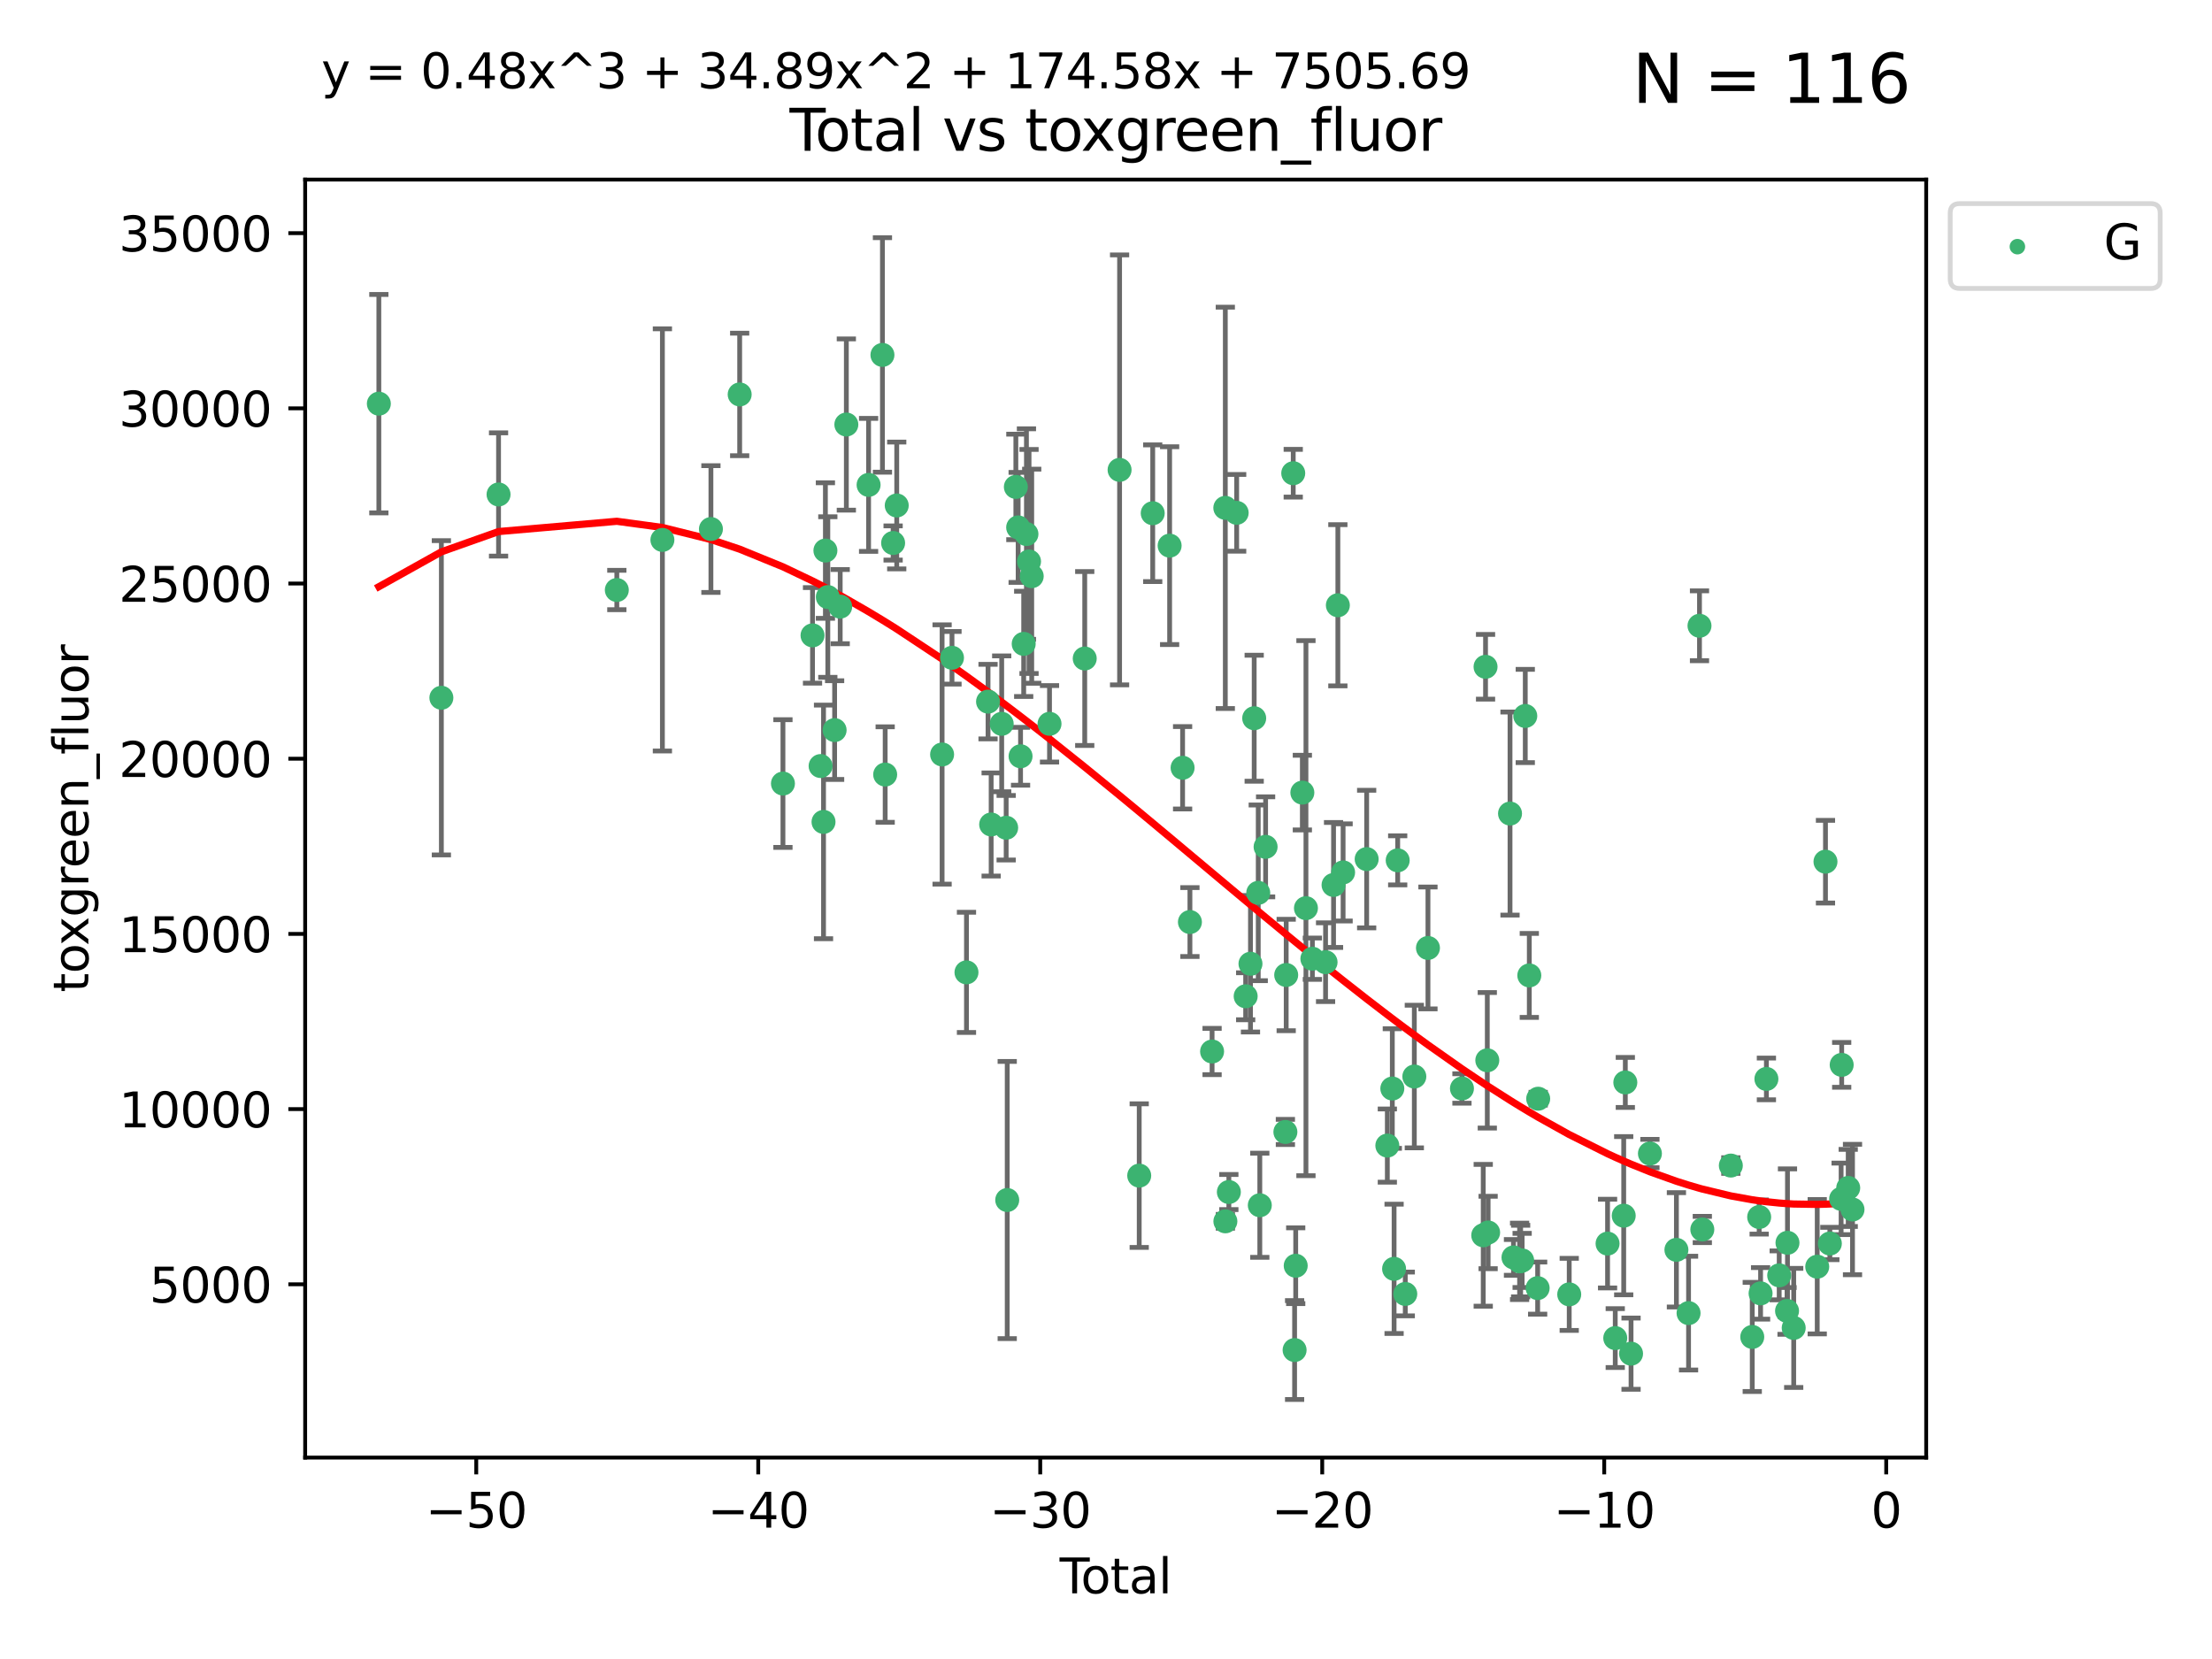 <?xml version="1.0" encoding="utf-8" standalone="no"?>
<!DOCTYPE svg PUBLIC "-//W3C//DTD SVG 1.1//EN"
  "http://www.w3.org/Graphics/SVG/1.1/DTD/svg11.dtd">
<svg xmlns:xlink="http://www.w3.org/1999/xlink" width="460.8pt" height="345.6pt" viewBox="0 0 460.8 345.6" xmlns="http://www.w3.org/2000/svg" version="1.1">
 <defs>
  <style type="text/css">*{stroke-linejoin: round; stroke-linecap: butt}</style>
 </defs>
 <g id="figure_1">
  <g id="patch_1">
   <path d="M 0 345.6 
L 460.8 345.6 
L 460.8 0 
L 0 0 
z
" style="fill: #ffffff"/>
  </g>
  <g id="axes_1">
   <g id="patch_2">
    <path d="M 63.571 303.64 
L 401.26 303.64 
L 401.26 37.411 
L 63.571 37.411 
z
" style="fill: #ffffff"/>
   </g>
   <g id="PathCollection_1">
    <defs>
     <path id="m88cf1293ba" d="M 0 1.118 
C 0.297 1.118 0.581 1 0.791 0.791 
C 1 0.581 1.118 0.297 1.118 0 
C 1.118 -0.297 1 -0.581 0.791 -0.791 
C 0.581 -1 0.297 -1.118 0 -1.118 
C -0.297 -1.118 -0.581 -1 -0.791 -0.791 
C -1 -0.581 -1.118 -0.297 -1.118 0 
C -1.118 0.297 -1 0.581 -0.791 0.791 
C -0.581 1 -0.297 1.118 0 1.118 
z
" style="stroke: #3cb371"/>
    </defs>
    <g clip-path="url(#p03aa2c603a)">
     <use xlink:href="#m88cf1293ba" x="78.921" y="84.093" style="fill: #3cb371; stroke: #3cb371"/>
     <use xlink:href="#m88cf1293ba" x="91.946" y="145.357" style="fill: #3cb371; stroke: #3cb371"/>
     <use xlink:href="#m88cf1293ba" x="103.858" y="103.006" style="fill: #3cb371; stroke: #3cb371"/>
     <use xlink:href="#m88cf1293ba" x="128.495" y="122.909" style="fill: #3cb371; stroke: #3cb371"/>
     <use xlink:href="#m88cf1293ba" x="137.991" y="112.472" style="fill: #3cb371; stroke: #3cb371"/>
     <use xlink:href="#m88cf1293ba" x="148.099" y="110.208" style="fill: #3cb371; stroke: #3cb371"/>
     <use xlink:href="#m88cf1293ba" x="154.087" y="82.169" style="fill: #3cb371; stroke: #3cb371"/>
     <use xlink:href="#m88cf1293ba" x="163.102" y="163.229" style="fill: #3cb371; stroke: #3cb371"/>
     <use xlink:href="#m88cf1293ba" x="169.264" y="132.361" style="fill: #3cb371; stroke: #3cb371"/>
     <use xlink:href="#m88cf1293ba" x="170.946" y="159.58" style="fill: #3cb371; stroke: #3cb371"/>
     <use xlink:href="#m88cf1293ba" x="171.555" y="171.22" style="fill: #3cb371; stroke: #3cb371"/>
     <use xlink:href="#m88cf1293ba" x="171.947" y="114.689" style="fill: #3cb371; stroke: #3cb371"/>
     <use xlink:href="#m88cf1293ba" x="172.451" y="124.375" style="fill: #3cb371; stroke: #3cb371"/>
     <use xlink:href="#m88cf1293ba" x="173.866" y="152.091" style="fill: #3cb371; stroke: #3cb371"/>
     <use xlink:href="#m88cf1293ba" x="175.03" y="126.371" style="fill: #3cb371; stroke: #3cb371"/>
     <use xlink:href="#m88cf1293ba" x="176.309" y="88.438" style="fill: #3cb371; stroke: #3cb371"/>
     <use xlink:href="#m88cf1293ba" x="180.944" y="101.013" style="fill: #3cb371; stroke: #3cb371"/>
     <use xlink:href="#m88cf1293ba" x="183.829" y="73.939" style="fill: #3cb371; stroke: #3cb371"/>
     <use xlink:href="#m88cf1293ba" x="184.398" y="161.354" style="fill: #3cb371; stroke: #3cb371"/>
     <use xlink:href="#m88cf1293ba" x="186.053" y="113.116" style="fill: #3cb371; stroke: #3cb371"/>
     <use xlink:href="#m88cf1293ba" x="186.806" y="105.3" style="fill: #3cb371; stroke: #3cb371"/>
     <use xlink:href="#m88cf1293ba" x="196.257" y="157.172" style="fill: #3cb371; stroke: #3cb371"/>
     <use xlink:href="#m88cf1293ba" x="198.317" y="137.029" style="fill: #3cb371; stroke: #3cb371"/>
     <use xlink:href="#m88cf1293ba" x="201.335" y="202.561" style="fill: #3cb371; stroke: #3cb371"/>
     <use xlink:href="#m88cf1293ba" x="205.828" y="146.162" style="fill: #3cb371; stroke: #3cb371"/>
     <use xlink:href="#m88cf1293ba" x="206.476" y="171.755" style="fill: #3cb371; stroke: #3cb371"/>
     <use xlink:href="#m88cf1293ba" x="208.672" y="150.785" style="fill: #3cb371; stroke: #3cb371"/>
     <use xlink:href="#m88cf1293ba" x="209.603" y="172.432" style="fill: #3cb371; stroke: #3cb371"/>
     <use xlink:href="#m88cf1293ba" x="209.823" y="249.985" style="fill: #3cb371; stroke: #3cb371"/>
     <use xlink:href="#m88cf1293ba" x="211.621" y="101.435" style="fill: #3cb371; stroke: #3cb371"/>
     <use xlink:href="#m88cf1293ba" x="212.1" y="109.87" style="fill: #3cb371; stroke: #3cb371"/>
     <use xlink:href="#m88cf1293ba" x="212.601" y="157.546" style="fill: #3cb371; stroke: #3cb371"/>
     <use xlink:href="#m88cf1293ba" x="213.254" y="134.132" style="fill: #3cb371; stroke: #3cb371"/>
     <use xlink:href="#m88cf1293ba" x="213.827" y="111.253" style="fill: #3cb371; stroke: #3cb371"/>
     <use xlink:href="#m88cf1293ba" x="214.367" y="116.962" style="fill: #3cb371; stroke: #3cb371"/>
     <use xlink:href="#m88cf1293ba" x="214.926" y="120.034" style="fill: #3cb371; stroke: #3cb371"/>
     <use xlink:href="#m88cf1293ba" x="218.634" y="150.783" style="fill: #3cb371; stroke: #3cb371"/>
     <use xlink:href="#m88cf1293ba" x="225.97" y="137.179" style="fill: #3cb371; stroke: #3cb371"/>
     <use xlink:href="#m88cf1293ba" x="233.23" y="97.884" style="fill: #3cb371; stroke: #3cb371"/>
     <use xlink:href="#m88cf1293ba" x="237.32" y="244.903" style="fill: #3cb371; stroke: #3cb371"/>
     <use xlink:href="#m88cf1293ba" x="240.132" y="106.914" style="fill: #3cb371; stroke: #3cb371"/>
     <use xlink:href="#m88cf1293ba" x="243.655" y="113.667" style="fill: #3cb371; stroke: #3cb371"/>
     <use xlink:href="#m88cf1293ba" x="246.357" y="159.94" style="fill: #3cb371; stroke: #3cb371"/>
     <use xlink:href="#m88cf1293ba" x="247.883" y="192.079" style="fill: #3cb371; stroke: #3cb371"/>
     <use xlink:href="#m88cf1293ba" x="252.5" y="219.047" style="fill: #3cb371; stroke: #3cb371"/>
     <use xlink:href="#m88cf1293ba" x="255.255" y="105.795" style="fill: #3cb371; stroke: #3cb371"/>
     <use xlink:href="#m88cf1293ba" x="255.269" y="254.425" style="fill: #3cb371; stroke: #3cb371"/>
     <use xlink:href="#m88cf1293ba" x="255.993" y="248.323" style="fill: #3cb371; stroke: #3cb371"/>
     <use xlink:href="#m88cf1293ba" x="257.622" y="106.832" style="fill: #3cb371; stroke: #3cb371"/>
     <use xlink:href="#m88cf1293ba" x="259.496" y="207.54" style="fill: #3cb371; stroke: #3cb371"/>
     <use xlink:href="#m88cf1293ba" x="260.497" y="200.766" style="fill: #3cb371; stroke: #3cb371"/>
     <use xlink:href="#m88cf1293ba" x="261.271" y="149.619" style="fill: #3cb371; stroke: #3cb371"/>
     <use xlink:href="#m88cf1293ba" x="262.116" y="185.996" style="fill: #3cb371; stroke: #3cb371"/>
     <use xlink:href="#m88cf1293ba" x="262.441" y="251.076" style="fill: #3cb371; stroke: #3cb371"/>
     <use xlink:href="#m88cf1293ba" x="263.648" y="176.412" style="fill: #3cb371; stroke: #3cb371"/>
     <use xlink:href="#m88cf1293ba" x="267.77" y="235.808" style="fill: #3cb371; stroke: #3cb371"/>
     <use xlink:href="#m88cf1293ba" x="267.938" y="203.109" style="fill: #3cb371; stroke: #3cb371"/>
     <use xlink:href="#m88cf1293ba" x="269.405" y="98.579" style="fill: #3cb371; stroke: #3cb371"/>
     <use xlink:href="#m88cf1293ba" x="269.689" y="281.238" style="fill: #3cb371; stroke: #3cb371"/>
     <use xlink:href="#m88cf1293ba" x="269.92" y="263.676" style="fill: #3cb371; stroke: #3cb371"/>
     <use xlink:href="#m88cf1293ba" x="271.303" y="165.114" style="fill: #3cb371; stroke: #3cb371"/>
     <use xlink:href="#m88cf1293ba" x="272.053" y="189.184" style="fill: #3cb371; stroke: #3cb371"/>
     <use xlink:href="#m88cf1293ba" x="273.39" y="199.719" style="fill: #3cb371; stroke: #3cb371"/>
     <use xlink:href="#m88cf1293ba" x="276.14" y="200.443" style="fill: #3cb371; stroke: #3cb371"/>
     <use xlink:href="#m88cf1293ba" x="277.803" y="184.353" style="fill: #3cb371; stroke: #3cb371"/>
     <use xlink:href="#m88cf1293ba" x="278.701" y="126.086" style="fill: #3cb371; stroke: #3cb371"/>
     <use xlink:href="#m88cf1293ba" x="279.793" y="181.737" style="fill: #3cb371; stroke: #3cb371"/>
     <use xlink:href="#m88cf1293ba" x="284.7" y="178.965" style="fill: #3cb371; stroke: #3cb371"/>
     <use xlink:href="#m88cf1293ba" x="289.007" y="238.645" style="fill: #3cb371; stroke: #3cb371"/>
     <use xlink:href="#m88cf1293ba" x="290.045" y="226.761" style="fill: #3cb371; stroke: #3cb371"/>
     <use xlink:href="#m88cf1293ba" x="290.415" y="264.32" style="fill: #3cb371; stroke: #3cb371"/>
     <use xlink:href="#m88cf1293ba" x="291.165" y="179.225" style="fill: #3cb371; stroke: #3cb371"/>
     <use xlink:href="#m88cf1293ba" x="292.745" y="269.553" style="fill: #3cb371; stroke: #3cb371"/>
     <use xlink:href="#m88cf1293ba" x="294.63" y="224.26" style="fill: #3cb371; stroke: #3cb371"/>
     <use xlink:href="#m88cf1293ba" x="297.47" y="197.477" style="fill: #3cb371; stroke: #3cb371"/>
     <use xlink:href="#m88cf1293ba" x="304.552" y="226.749" style="fill: #3cb371; stroke: #3cb371"/>
     <use xlink:href="#m88cf1293ba" x="308.986" y="257.336" style="fill: #3cb371; stroke: #3cb371"/>
     <use xlink:href="#m88cf1293ba" x="309.467" y="138.906" style="fill: #3cb371; stroke: #3cb371"/>
     <use xlink:href="#m88cf1293ba" x="309.831" y="220.881" style="fill: #3cb371; stroke: #3cb371"/>
     <use xlink:href="#m88cf1293ba" x="310.004" y="256.749" style="fill: #3cb371; stroke: #3cb371"/>
     <use xlink:href="#m88cf1293ba" x="314.566" y="169.48" style="fill: #3cb371; stroke: #3cb371"/>
     <use xlink:href="#m88cf1293ba" x="315.287" y="261.943" style="fill: #3cb371; stroke: #3cb371"/>
     <use xlink:href="#m88cf1293ba" x="316.56" y="262.761" style="fill: #3cb371; stroke: #3cb371"/>
     <use xlink:href="#m88cf1293ba" x="316.776" y="262.706" style="fill: #3cb371; stroke: #3cb371"/>
     <use xlink:href="#m88cf1293ba" x="317.09" y="262.569" style="fill: #3cb371; stroke: #3cb371"/>
     <use xlink:href="#m88cf1293ba" x="317.743" y="149.15" style="fill: #3cb371; stroke: #3cb371"/>
     <use xlink:href="#m88cf1293ba" x="318.582" y="203.198" style="fill: #3cb371; stroke: #3cb371"/>
     <use xlink:href="#m88cf1293ba" x="320.32" y="268.337" style="fill: #3cb371; stroke: #3cb371"/>
     <use xlink:href="#m88cf1293ba" x="320.433" y="228.881" style="fill: #3cb371; stroke: #3cb371"/>
     <use xlink:href="#m88cf1293ba" x="326.898" y="269.641" style="fill: #3cb371; stroke: #3cb371"/>
     <use xlink:href="#m88cf1293ba" x="334.886" y="259.063" style="fill: #3cb371; stroke: #3cb371"/>
     <use xlink:href="#m88cf1293ba" x="336.486" y="278.747" style="fill: #3cb371; stroke: #3cb371"/>
     <use xlink:href="#m88cf1293ba" x="338.249" y="253.25" style="fill: #3cb371; stroke: #3cb371"/>
     <use xlink:href="#m88cf1293ba" x="338.584" y="225.494" style="fill: #3cb371; stroke: #3cb371"/>
     <use xlink:href="#m88cf1293ba" x="339.778" y="281.992" style="fill: #3cb371; stroke: #3cb371"/>
     <use xlink:href="#m88cf1293ba" x="343.709" y="240.303" style="fill: #3cb371; stroke: #3cb371"/>
     <use xlink:href="#m88cf1293ba" x="349.228" y="260.363" style="fill: #3cb371; stroke: #3cb371"/>
     <use xlink:href="#m88cf1293ba" x="351.758" y="273.544" style="fill: #3cb371; stroke: #3cb371"/>
     <use xlink:href="#m88cf1293ba" x="354.036" y="130.36" style="fill: #3cb371; stroke: #3cb371"/>
     <use xlink:href="#m88cf1293ba" x="354.623" y="256.125" style="fill: #3cb371; stroke: #3cb371"/>
     <use xlink:href="#m88cf1293ba" x="360.564" y="242.808" style="fill: #3cb371; stroke: #3cb371"/>
     <use xlink:href="#m88cf1293ba" x="365.027" y="278.508" style="fill: #3cb371; stroke: #3cb371"/>
     <use xlink:href="#m88cf1293ba" x="366.467" y="253.528" style="fill: #3cb371; stroke: #3cb371"/>
     <use xlink:href="#m88cf1293ba" x="366.762" y="269.432" style="fill: #3cb371; stroke: #3cb371"/>
     <use xlink:href="#m88cf1293ba" x="367.974" y="224.761" style="fill: #3cb371; stroke: #3cb371"/>
     <use xlink:href="#m88cf1293ba" x="370.64" y="265.683" style="fill: #3cb371; stroke: #3cb371"/>
     <use xlink:href="#m88cf1293ba" x="372.275" y="273.09" style="fill: #3cb371; stroke: #3cb371"/>
     <use xlink:href="#m88cf1293ba" x="372.365" y="258.895" style="fill: #3cb371; stroke: #3cb371"/>
     <use xlink:href="#m88cf1293ba" x="373.661" y="276.63" style="fill: #3cb371; stroke: #3cb371"/>
     <use xlink:href="#m88cf1293ba" x="378.563" y="263.876" style="fill: #3cb371; stroke: #3cb371"/>
     <use xlink:href="#m88cf1293ba" x="380.281" y="179.504" style="fill: #3cb371; stroke: #3cb371"/>
     <use xlink:href="#m88cf1293ba" x="381.192" y="259.048" style="fill: #3cb371; stroke: #3cb371"/>
     <use xlink:href="#m88cf1293ba" x="383.539" y="249.747" style="fill: #3cb371; stroke: #3cb371"/>
     <use xlink:href="#m88cf1293ba" x="383.657" y="221.831" style="fill: #3cb371; stroke: #3cb371"/>
     <use xlink:href="#m88cf1293ba" x="385.018" y="247.468" style="fill: #3cb371; stroke: #3cb371"/>
     <use xlink:href="#m88cf1293ba" x="385.911" y="251.961" style="fill: #3cb371; stroke: #3cb371"/>
    </g>
   </g>
   <g id="matplotlib.axis_1">
    <g id="xtick_1">
     <g id="line2d_1">
      <defs>
       <path id="mda014d9c9d" d="M 0 0 
L 0 3.5 
" style="stroke: #000000; stroke-width: 0.8"/>
      </defs>
      <g>
       <use xlink:href="#mda014d9c9d" x="99.211" y="303.64" style="stroke: #000000; stroke-width: 0.8"/>
      </g>
     </g>
     <g id="text_1">
      <!-- −50 -->
      <g transform="translate(88.659 318.238)scale(0.1 -0.1)">
       <defs>
        <path id="DejaVuSans-2212" d="M 678 2272 
L 4684 2272 
L 4684 1741 
L 678 1741 
L 678 2272 
z
" transform="scale(0.016)"/>
        <path id="DejaVuSans-35" d="M 691 4666 
L 3169 4666 
L 3169 4134 
L 1269 4134 
L 1269 2991 
Q 1406 3038 1543 3061 
Q 1681 3084 1819 3084 
Q 2600 3084 3056 2656 
Q 3513 2228 3513 1497 
Q 3513 744 3044 326 
Q 2575 -91 1722 -91 
Q 1428 -91 1123 -41 
Q 819 9 494 109 
L 494 744 
Q 775 591 1075 516 
Q 1375 441 1709 441 
Q 2250 441 2565 725 
Q 2881 1009 2881 1497 
Q 2881 1984 2565 2268 
Q 2250 2553 1709 2553 
Q 1456 2553 1204 2497 
Q 953 2441 691 2322 
L 691 4666 
z
" transform="scale(0.016)"/>
        <path id="DejaVuSans-30" d="M 2034 4250 
Q 1547 4250 1301 3770 
Q 1056 3291 1056 2328 
Q 1056 1369 1301 889 
Q 1547 409 2034 409 
Q 2525 409 2770 889 
Q 3016 1369 3016 2328 
Q 3016 3291 2770 3770 
Q 2525 4250 2034 4250 
z
M 2034 4750 
Q 2819 4750 3233 4129 
Q 3647 3509 3647 2328 
Q 3647 1150 3233 529 
Q 2819 -91 2034 -91 
Q 1250 -91 836 529 
Q 422 1150 422 2328 
Q 422 3509 836 4129 
Q 1250 4750 2034 4750 
z
" transform="scale(0.016)"/>
       </defs>
       <use xlink:href="#DejaVuSans-2212"/>
       <use xlink:href="#DejaVuSans-35" x="83.789"/>
       <use xlink:href="#DejaVuSans-30" x="147.412"/>
      </g>
     </g>
    </g>
    <g id="xtick_2">
     <g id="line2d_2">
      <g>
       <use xlink:href="#mda014d9c9d" x="157.955" y="303.64" style="stroke: #000000; stroke-width: 0.8"/>
      </g>
     </g>
     <g id="text_2">
      <!-- −40 -->
      <g transform="translate(147.403 318.238)scale(0.1 -0.1)">
       <defs>
        <path id="DejaVuSans-34" d="M 2419 4116 
L 825 1625 
L 2419 1625 
L 2419 4116 
z
M 2253 4666 
L 3047 4666 
L 3047 1625 
L 3713 1625 
L 3713 1100 
L 3047 1100 
L 3047 0 
L 2419 0 
L 2419 1100 
L 313 1100 
L 313 1709 
L 2253 4666 
z
" transform="scale(0.016)"/>
       </defs>
       <use xlink:href="#DejaVuSans-2212"/>
       <use xlink:href="#DejaVuSans-34" x="83.789"/>
       <use xlink:href="#DejaVuSans-30" x="147.412"/>
      </g>
     </g>
    </g>
    <g id="xtick_3">
     <g id="line2d_3">
      <g>
       <use xlink:href="#mda014d9c9d" x="216.699" y="303.64" style="stroke: #000000; stroke-width: 0.8"/>
      </g>
     </g>
     <g id="text_3">
      <!-- −30 -->
      <g transform="translate(206.147 318.238)scale(0.1 -0.1)">
       <defs>
        <path id="DejaVuSans-33" d="M 2597 2516 
Q 3050 2419 3304 2112 
Q 3559 1806 3559 1356 
Q 3559 666 3084 287 
Q 2609 -91 1734 -91 
Q 1441 -91 1130 -33 
Q 819 25 488 141 
L 488 750 
Q 750 597 1062 519 
Q 1375 441 1716 441 
Q 2309 441 2620 675 
Q 2931 909 2931 1356 
Q 2931 1769 2642 2001 
Q 2353 2234 1838 2234 
L 1294 2234 
L 1294 2753 
L 1863 2753 
Q 2328 2753 2575 2939 
Q 2822 3125 2822 3475 
Q 2822 3834 2567 4026 
Q 2313 4219 1838 4219 
Q 1578 4219 1281 4162 
Q 984 4106 628 3988 
L 628 4550 
Q 988 4650 1302 4700 
Q 1616 4750 1894 4750 
Q 2613 4750 3031 4423 
Q 3450 4097 3450 3541 
Q 3450 3153 3228 2886 
Q 3006 2619 2597 2516 
z
" transform="scale(0.016)"/>
       </defs>
       <use xlink:href="#DejaVuSans-2212"/>
       <use xlink:href="#DejaVuSans-33" x="83.789"/>
       <use xlink:href="#DejaVuSans-30" x="147.412"/>
      </g>
     </g>
    </g>
    <g id="xtick_4">
     <g id="line2d_4">
      <g>
       <use xlink:href="#mda014d9c9d" x="275.443" y="303.64" style="stroke: #000000; stroke-width: 0.8"/>
      </g>
     </g>
     <g id="text_4">
      <!-- −20 -->
      <g transform="translate(264.891 318.238)scale(0.1 -0.1)">
       <defs>
        <path id="DejaVuSans-32" d="M 1228 531 
L 3431 531 
L 3431 0 
L 469 0 
L 469 531 
Q 828 903 1448 1529 
Q 2069 2156 2228 2338 
Q 2531 2678 2651 2914 
Q 2772 3150 2772 3378 
Q 2772 3750 2511 3984 
Q 2250 4219 1831 4219 
Q 1534 4219 1204 4116 
Q 875 4013 500 3803 
L 500 4441 
Q 881 4594 1212 4672 
Q 1544 4750 1819 4750 
Q 2544 4750 2975 4387 
Q 3406 4025 3406 3419 
Q 3406 3131 3298 2873 
Q 3191 2616 2906 2266 
Q 2828 2175 2409 1742 
Q 1991 1309 1228 531 
z
" transform="scale(0.016)"/>
       </defs>
       <use xlink:href="#DejaVuSans-2212"/>
       <use xlink:href="#DejaVuSans-32" x="83.789"/>
       <use xlink:href="#DejaVuSans-30" x="147.412"/>
      </g>
     </g>
    </g>
    <g id="xtick_5">
     <g id="line2d_5">
      <g>
       <use xlink:href="#mda014d9c9d" x="334.187" y="303.64" style="stroke: #000000; stroke-width: 0.8"/>
      </g>
     </g>
     <g id="text_5">
      <!-- −10 -->
      <g transform="translate(323.635 318.238)scale(0.1 -0.1)">
       <defs>
        <path id="DejaVuSans-31" d="M 794 531 
L 1825 531 
L 1825 4091 
L 703 3866 
L 703 4441 
L 1819 4666 
L 2450 4666 
L 2450 531 
L 3481 531 
L 3481 0 
L 794 0 
L 794 531 
z
" transform="scale(0.016)"/>
       </defs>
       <use xlink:href="#DejaVuSans-2212"/>
       <use xlink:href="#DejaVuSans-31" x="83.789"/>
       <use xlink:href="#DejaVuSans-30" x="147.412"/>
      </g>
     </g>
    </g>
    <g id="xtick_6">
     <g id="line2d_6">
      <g>
       <use xlink:href="#mda014d9c9d" x="392.931" y="303.64" style="stroke: #000000; stroke-width: 0.8"/>
      </g>
     </g>
     <g id="text_6">
      <!-- 0 -->
      <g transform="translate(389.75 318.238)scale(0.1 -0.1)">
       <use xlink:href="#DejaVuSans-30"/>
      </g>
     </g>
    </g>
    <g id="text_7">
     <!-- Total -->
     <g transform="translate(220.739 331.917)scale(0.1 -0.1)">
      <defs>
       <path id="DejaVuSans-54" d="M -19 4666 
L 3928 4666 
L 3928 4134 
L 2272 4134 
L 2272 0 
L 1638 0 
L 1638 4134 
L -19 4134 
L -19 4666 
z
" transform="scale(0.016)"/>
       <path id="DejaVuSans-6f" d="M 1959 3097 
Q 1497 3097 1228 2736 
Q 959 2375 959 1747 
Q 959 1119 1226 758 
Q 1494 397 1959 397 
Q 2419 397 2687 759 
Q 2956 1122 2956 1747 
Q 2956 2369 2687 2733 
Q 2419 3097 1959 3097 
z
M 1959 3584 
Q 2709 3584 3137 3096 
Q 3566 2609 3566 1747 
Q 3566 888 3137 398 
Q 2709 -91 1959 -91 
Q 1206 -91 779 398 
Q 353 888 353 1747 
Q 353 2609 779 3096 
Q 1206 3584 1959 3584 
z
" transform="scale(0.016)"/>
       <path id="DejaVuSans-74" d="M 1172 4494 
L 1172 3500 
L 2356 3500 
L 2356 3053 
L 1172 3053 
L 1172 1153 
Q 1172 725 1289 603 
Q 1406 481 1766 481 
L 2356 481 
L 2356 0 
L 1766 0 
Q 1100 0 847 248 
Q 594 497 594 1153 
L 594 3053 
L 172 3053 
L 172 3500 
L 594 3500 
L 594 4494 
L 1172 4494 
z
" transform="scale(0.016)"/>
       <path id="DejaVuSans-61" d="M 2194 1759 
Q 1497 1759 1228 1600 
Q 959 1441 959 1056 
Q 959 750 1161 570 
Q 1363 391 1709 391 
Q 2188 391 2477 730 
Q 2766 1069 2766 1631 
L 2766 1759 
L 2194 1759 
z
M 3341 1997 
L 3341 0 
L 2766 0 
L 2766 531 
Q 2569 213 2275 61 
Q 1981 -91 1556 -91 
Q 1019 -91 701 211 
Q 384 513 384 1019 
Q 384 1609 779 1909 
Q 1175 2209 1959 2209 
L 2766 2209 
L 2766 2266 
Q 2766 2663 2505 2880 
Q 2244 3097 1772 3097 
Q 1472 3097 1187 3025 
Q 903 2953 641 2809 
L 641 3341 
Q 956 3463 1253 3523 
Q 1550 3584 1831 3584 
Q 2591 3584 2966 3190 
Q 3341 2797 3341 1997 
z
" transform="scale(0.016)"/>
       <path id="DejaVuSans-6c" d="M 603 4863 
L 1178 4863 
L 1178 0 
L 603 0 
L 603 4863 
z
" transform="scale(0.016)"/>
      </defs>
      <use xlink:href="#DejaVuSans-54"/>
      <use xlink:href="#DejaVuSans-6f" x="44.084"/>
      <use xlink:href="#DejaVuSans-74" x="105.266"/>
      <use xlink:href="#DejaVuSans-61" x="144.475"/>
      <use xlink:href="#DejaVuSans-6c" x="205.754"/>
     </g>
    </g>
   </g>
   <g id="matplotlib.axis_2">
    <g id="ytick_1">
     <g id="line2d_7">
      <defs>
       <path id="mbb8ebb1d36" d="M 0 0 
L -3.5 0 
" style="stroke: #000000; stroke-width: 0.8"/>
      </defs>
      <g>
       <use xlink:href="#mbb8ebb1d36" x="63.571" y="267.545" style="stroke: #000000; stroke-width: 0.8"/>
      </g>
     </g>
     <g id="text_8">
      <!-- 5000 -->
      <g transform="translate(31.121 271.344)scale(0.1 -0.1)">
       <use xlink:href="#DejaVuSans-35"/>
       <use xlink:href="#DejaVuSans-30" x="63.623"/>
       <use xlink:href="#DejaVuSans-30" x="127.246"/>
       <use xlink:href="#DejaVuSans-30" x="190.869"/>
      </g>
     </g>
    </g>
    <g id="ytick_2">
     <g id="line2d_8">
      <g>
       <use xlink:href="#mbb8ebb1d36" x="63.571" y="231.049" style="stroke: #000000; stroke-width: 0.8"/>
      </g>
     </g>
     <g id="text_9">
      <!-- 10000 -->
      <g transform="translate(24.759 234.849)scale(0.1 -0.1)">
       <use xlink:href="#DejaVuSans-31"/>
       <use xlink:href="#DejaVuSans-30" x="63.623"/>
       <use xlink:href="#DejaVuSans-30" x="127.246"/>
       <use xlink:href="#DejaVuSans-30" x="190.869"/>
       <use xlink:href="#DejaVuSans-30" x="254.492"/>
      </g>
     </g>
    </g>
    <g id="ytick_3">
     <g id="line2d_9">
      <g>
       <use xlink:href="#mbb8ebb1d36" x="63.571" y="194.553" style="stroke: #000000; stroke-width: 0.8"/>
      </g>
     </g>
     <g id="text_10">
      <!-- 15000 -->
      <g transform="translate(24.759 198.353)scale(0.1 -0.1)">
       <use xlink:href="#DejaVuSans-31"/>
       <use xlink:href="#DejaVuSans-35" x="63.623"/>
       <use xlink:href="#DejaVuSans-30" x="127.246"/>
       <use xlink:href="#DejaVuSans-30" x="190.869"/>
       <use xlink:href="#DejaVuSans-30" x="254.492"/>
      </g>
     </g>
    </g>
    <g id="ytick_4">
     <g id="line2d_10">
      <g>
       <use xlink:href="#mbb8ebb1d36" x="63.571" y="158.058" style="stroke: #000000; stroke-width: 0.8"/>
      </g>
     </g>
     <g id="text_11">
      <!-- 20000 -->
      <g transform="translate(24.759 161.857)scale(0.1 -0.1)">
       <use xlink:href="#DejaVuSans-32"/>
       <use xlink:href="#DejaVuSans-30" x="63.623"/>
       <use xlink:href="#DejaVuSans-30" x="127.246"/>
       <use xlink:href="#DejaVuSans-30" x="190.869"/>
       <use xlink:href="#DejaVuSans-30" x="254.492"/>
      </g>
     </g>
    </g>
    <g id="ytick_5">
     <g id="line2d_11">
      <g>
       <use xlink:href="#mbb8ebb1d36" x="63.571" y="121.562" style="stroke: #000000; stroke-width: 0.8"/>
      </g>
     </g>
     <g id="text_12">
      <!-- 25000 -->
      <g transform="translate(24.759 125.361)scale(0.1 -0.1)">
       <use xlink:href="#DejaVuSans-32"/>
       <use xlink:href="#DejaVuSans-35" x="63.623"/>
       <use xlink:href="#DejaVuSans-30" x="127.246"/>
       <use xlink:href="#DejaVuSans-30" x="190.869"/>
       <use xlink:href="#DejaVuSans-30" x="254.492"/>
      </g>
     </g>
    </g>
    <g id="ytick_6">
     <g id="line2d_12">
      <g>
       <use xlink:href="#mbb8ebb1d36" x="63.571" y="85.066" style="stroke: #000000; stroke-width: 0.8"/>
      </g>
     </g>
     <g id="text_13">
      <!-- 30000 -->
      <g transform="translate(24.759 88.865)scale(0.1 -0.1)">
       <use xlink:href="#DejaVuSans-33"/>
       <use xlink:href="#DejaVuSans-30" x="63.623"/>
       <use xlink:href="#DejaVuSans-30" x="127.246"/>
       <use xlink:href="#DejaVuSans-30" x="190.869"/>
       <use xlink:href="#DejaVuSans-30" x="254.492"/>
      </g>
     </g>
    </g>
    <g id="ytick_7">
     <g id="line2d_13">
      <g>
       <use xlink:href="#mbb8ebb1d36" x="63.571" y="48.57" style="stroke: #000000; stroke-width: 0.8"/>
      </g>
     </g>
     <g id="text_14">
      <!-- 35000 -->
      <g transform="translate(24.759 52.369)scale(0.1 -0.1)">
       <use xlink:href="#DejaVuSans-33"/>
       <use xlink:href="#DejaVuSans-35" x="63.623"/>
       <use xlink:href="#DejaVuSans-30" x="127.246"/>
       <use xlink:href="#DejaVuSans-30" x="190.869"/>
       <use xlink:href="#DejaVuSans-30" x="254.492"/>
      </g>
     </g>
    </g>
    <g id="text_15">
     <!-- toxgreen_fluor -->
     <g transform="translate(18.401 206.72)rotate(-90)scale(0.1 -0.1)">
      <defs>
       <path id="DejaVuSans-78" d="M 3513 3500 
L 2247 1797 
L 3578 0 
L 2900 0 
L 1881 1375 
L 863 0 
L 184 0 
L 1544 1831 
L 300 3500 
L 978 3500 
L 1906 2253 
L 2834 3500 
L 3513 3500 
z
" transform="scale(0.016)"/>
       <path id="DejaVuSans-67" d="M 2906 1791 
Q 2906 2416 2648 2759 
Q 2391 3103 1925 3103 
Q 1463 3103 1205 2759 
Q 947 2416 947 1791 
Q 947 1169 1205 825 
Q 1463 481 1925 481 
Q 2391 481 2648 825 
Q 2906 1169 2906 1791 
z
M 3481 434 
Q 3481 -459 3084 -895 
Q 2688 -1331 1869 -1331 
Q 1566 -1331 1297 -1286 
Q 1028 -1241 775 -1147 
L 775 -588 
Q 1028 -725 1275 -790 
Q 1522 -856 1778 -856 
Q 2344 -856 2625 -561 
Q 2906 -266 2906 331 
L 2906 616 
Q 2728 306 2450 153 
Q 2172 0 1784 0 
Q 1141 0 747 490 
Q 353 981 353 1791 
Q 353 2603 747 3093 
Q 1141 3584 1784 3584 
Q 2172 3584 2450 3431 
Q 2728 3278 2906 2969 
L 2906 3500 
L 3481 3500 
L 3481 434 
z
" transform="scale(0.016)"/>
       <path id="DejaVuSans-72" d="M 2631 2963 
Q 2534 3019 2420 3045 
Q 2306 3072 2169 3072 
Q 1681 3072 1420 2755 
Q 1159 2438 1159 1844 
L 1159 0 
L 581 0 
L 581 3500 
L 1159 3500 
L 1159 2956 
Q 1341 3275 1631 3429 
Q 1922 3584 2338 3584 
Q 2397 3584 2469 3576 
Q 2541 3569 2628 3553 
L 2631 2963 
z
" transform="scale(0.016)"/>
       <path id="DejaVuSans-65" d="M 3597 1894 
L 3597 1613 
L 953 1613 
Q 991 1019 1311 708 
Q 1631 397 2203 397 
Q 2534 397 2845 478 
Q 3156 559 3463 722 
L 3463 178 
Q 3153 47 2828 -22 
Q 2503 -91 2169 -91 
Q 1331 -91 842 396 
Q 353 884 353 1716 
Q 353 2575 817 3079 
Q 1281 3584 2069 3584 
Q 2775 3584 3186 3129 
Q 3597 2675 3597 1894 
z
M 3022 2063 
Q 3016 2534 2758 2815 
Q 2500 3097 2075 3097 
Q 1594 3097 1305 2825 
Q 1016 2553 972 2059 
L 3022 2063 
z
" transform="scale(0.016)"/>
       <path id="DejaVuSans-6e" d="M 3513 2113 
L 3513 0 
L 2938 0 
L 2938 2094 
Q 2938 2591 2744 2837 
Q 2550 3084 2163 3084 
Q 1697 3084 1428 2787 
Q 1159 2491 1159 1978 
L 1159 0 
L 581 0 
L 581 3500 
L 1159 3500 
L 1159 2956 
Q 1366 3272 1645 3428 
Q 1925 3584 2291 3584 
Q 2894 3584 3203 3211 
Q 3513 2838 3513 2113 
z
" transform="scale(0.016)"/>
       <path id="DejaVuSans-5f" d="M 3263 -1063 
L 3263 -1509 
L -63 -1509 
L -63 -1063 
L 3263 -1063 
z
" transform="scale(0.016)"/>
       <path id="DejaVuSans-66" d="M 2375 4863 
L 2375 4384 
L 1825 4384 
Q 1516 4384 1395 4259 
Q 1275 4134 1275 3809 
L 1275 3500 
L 2222 3500 
L 2222 3053 
L 1275 3053 
L 1275 0 
L 697 0 
L 697 3053 
L 147 3053 
L 147 3500 
L 697 3500 
L 697 3744 
Q 697 4328 969 4595 
Q 1241 4863 1831 4863 
L 2375 4863 
z
" transform="scale(0.016)"/>
       <path id="DejaVuSans-75" d="M 544 1381 
L 544 3500 
L 1119 3500 
L 1119 1403 
Q 1119 906 1312 657 
Q 1506 409 1894 409 
Q 2359 409 2629 706 
Q 2900 1003 2900 1516 
L 2900 3500 
L 3475 3500 
L 3475 0 
L 2900 0 
L 2900 538 
Q 2691 219 2414 64 
Q 2138 -91 1772 -91 
Q 1169 -91 856 284 
Q 544 659 544 1381 
z
M 1991 3584 
L 1991 3584 
z
" transform="scale(0.016)"/>
      </defs>
      <use xlink:href="#DejaVuSans-74"/>
      <use xlink:href="#DejaVuSans-6f" x="39.209"/>
      <use xlink:href="#DejaVuSans-78" x="97.266"/>
      <use xlink:href="#DejaVuSans-67" x="156.445"/>
      <use xlink:href="#DejaVuSans-72" x="219.922"/>
      <use xlink:href="#DejaVuSans-65" x="258.785"/>
      <use xlink:href="#DejaVuSans-65" x="320.309"/>
      <use xlink:href="#DejaVuSans-6e" x="381.832"/>
      <use xlink:href="#DejaVuSans-5f" x="445.211"/>
      <use xlink:href="#DejaVuSans-66" x="495.211"/>
      <use xlink:href="#DejaVuSans-6c" x="530.416"/>
      <use xlink:href="#DejaVuSans-75" x="558.199"/>
      <use xlink:href="#DejaVuSans-6f" x="621.578"/>
      <use xlink:href="#DejaVuSans-72" x="682.76"/>
     </g>
    </g>
   </g>
   <g id="LineCollection_1">
    <path d="M 78.921 106.844 
L 78.921 61.342 
" clip-path="url(#p03aa2c603a)" style="fill: none; stroke: #696969"/>
    <path d="M 91.946 178.092 
L 91.946 112.623 
" clip-path="url(#p03aa2c603a)" style="fill: none; stroke: #696969"/>
    <path d="M 103.858 115.843 
L 103.858 90.169 
" clip-path="url(#p03aa2c603a)" style="fill: none; stroke: #696969"/>
    <path d="M 128.495 127.01 
L 128.495 118.807 
" clip-path="url(#p03aa2c603a)" style="fill: none; stroke: #696969"/>
    <path d="M 137.991 156.445 
L 137.991 68.5 
" clip-path="url(#p03aa2c603a)" style="fill: none; stroke: #696969"/>
    <path d="M 148.099 123.412 
L 148.099 97.004 
" clip-path="url(#p03aa2c603a)" style="fill: none; stroke: #696969"/>
    <path d="M 154.087 94.933 
L 154.087 69.406 
" clip-path="url(#p03aa2c603a)" style="fill: none; stroke: #696969"/>
    <path d="M 163.102 176.531 
L 163.102 149.927 
" clip-path="url(#p03aa2c603a)" style="fill: none; stroke: #696969"/>
    <path d="M 169.264 142.311 
L 169.264 122.411 
" clip-path="url(#p03aa2c603a)" style="fill: none; stroke: #696969"/>
    <path d="M 170.946 160.078 
L 170.946 159.081 
" clip-path="url(#p03aa2c603a)" style="fill: none; stroke: #696969"/>
    <path d="M 171.555 195.552 
L 171.555 146.888 
" clip-path="url(#p03aa2c603a)" style="fill: none; stroke: #696969"/>
    <path d="M 171.947 128.81 
L 171.947 100.568 
" clip-path="url(#p03aa2c603a)" style="fill: none; stroke: #696969"/>
    <path d="M 172.451 141.1 
L 172.451 107.65 
" clip-path="url(#p03aa2c603a)" style="fill: none; stroke: #696969"/>
    <path d="M 173.866 162.374 
L 173.866 141.807 
" clip-path="url(#p03aa2c603a)" style="fill: none; stroke: #696969"/>
    <path d="M 175.03 134.098 
L 175.03 118.643 
" clip-path="url(#p03aa2c603a)" style="fill: none; stroke: #696969"/>
    <path d="M 176.309 106.274 
L 176.309 70.603 
" clip-path="url(#p03aa2c603a)" style="fill: none; stroke: #696969"/>
    <path d="M 180.944 114.866 
L 180.944 87.16 
" clip-path="url(#p03aa2c603a)" style="fill: none; stroke: #696969"/>
    <path d="M 183.829 98.365 
L 183.829 49.513 
" clip-path="url(#p03aa2c603a)" style="fill: none; stroke: #696969"/>
    <path d="M 184.398 171.299 
L 184.398 151.408 
" clip-path="url(#p03aa2c603a)" style="fill: none; stroke: #696969"/>
    <path d="M 186.053 116.675 
L 186.053 109.556 
" clip-path="url(#p03aa2c603a)" style="fill: none; stroke: #696969"/>
    <path d="M 186.806 118.51 
L 186.806 92.089 
" clip-path="url(#p03aa2c603a)" style="fill: none; stroke: #696969"/>
    <path d="M 196.257 184.181 
L 196.257 130.163 
" clip-path="url(#p03aa2c603a)" style="fill: none; stroke: #696969"/>
    <path d="M 198.317 142.506 
L 198.317 131.552 
" clip-path="url(#p03aa2c603a)" style="fill: none; stroke: #696969"/>
    <path d="M 201.335 215.079 
L 201.335 190.043 
" clip-path="url(#p03aa2c603a)" style="fill: none; stroke: #696969"/>
    <path d="M 205.828 153.929 
L 205.828 138.396 
" clip-path="url(#p03aa2c603a)" style="fill: none; stroke: #696969"/>
    <path d="M 206.476 182.494 
L 206.476 161.017 
" clip-path="url(#p03aa2c603a)" style="fill: none; stroke: #696969"/>
    <path d="M 208.672 164.935 
L 208.672 136.635 
" clip-path="url(#p03aa2c603a)" style="fill: none; stroke: #696969"/>
    <path d="M 209.603 179.152 
L 209.603 165.711 
" clip-path="url(#p03aa2c603a)" style="fill: none; stroke: #696969"/>
    <path d="M 209.823 278.856 
L 209.823 221.113 
" clip-path="url(#p03aa2c603a)" style="fill: none; stroke: #696969"/>
    <path d="M 211.621 112.422 
L 211.621 90.447 
" clip-path="url(#p03aa2c603a)" style="fill: none; stroke: #696969"/>
    <path d="M 212.1 121.329 
L 212.1 98.411 
" clip-path="url(#p03aa2c603a)" style="fill: none; stroke: #696969"/>
    <path d="M 212.601 163.571 
L 212.601 151.521 
" clip-path="url(#p03aa2c603a)" style="fill: none; stroke: #696969"/>
    <path d="M 213.254 145.092 
L 213.254 123.171 
" clip-path="url(#p03aa2c603a)" style="fill: none; stroke: #696969"/>
    <path d="M 213.827 133.178 
L 213.827 89.328 
" clip-path="url(#p03aa2c603a)" style="fill: none; stroke: #696969"/>
    <path d="M 214.367 140.299 
L 214.367 93.626 
" clip-path="url(#p03aa2c603a)" style="fill: none; stroke: #696969"/>
    <path d="M 214.926 142.332 
L 214.926 97.735 
" clip-path="url(#p03aa2c603a)" style="fill: none; stroke: #696969"/>
    <path d="M 218.634 158.747 
L 218.634 142.82 
" clip-path="url(#p03aa2c603a)" style="fill: none; stroke: #696969"/>
    <path d="M 225.97 155.297 
L 225.97 119.061 
" clip-path="url(#p03aa2c603a)" style="fill: none; stroke: #696969"/>
    <path d="M 233.23 142.669 
L 233.23 53.099 
" clip-path="url(#p03aa2c603a)" style="fill: none; stroke: #696969"/>
    <path d="M 237.32 259.859 
L 237.32 229.947 
" clip-path="url(#p03aa2c603a)" style="fill: none; stroke: #696969"/>
    <path d="M 240.132 121.15 
L 240.132 92.678 
" clip-path="url(#p03aa2c603a)" style="fill: none; stroke: #696969"/>
    <path d="M 243.655 134.269 
L 243.655 93.066 
" clip-path="url(#p03aa2c603a)" style="fill: none; stroke: #696969"/>
    <path d="M 246.357 168.527 
L 246.357 151.353 
" clip-path="url(#p03aa2c603a)" style="fill: none; stroke: #696969"/>
    <path d="M 247.883 199.254 
L 247.883 184.903 
" clip-path="url(#p03aa2c603a)" style="fill: none; stroke: #696969"/>
    <path d="M 252.5 223.866 
L 252.5 214.227 
" clip-path="url(#p03aa2c603a)" style="fill: none; stroke: #696969"/>
    <path d="M 255.255 147.599 
L 255.255 63.992 
" clip-path="url(#p03aa2c603a)" style="fill: none; stroke: #696969"/>
    <path d="M 255.269 255.864 
L 255.269 252.985 
" clip-path="url(#p03aa2c603a)" style="fill: none; stroke: #696969"/>
    <path d="M 255.993 251.978 
L 255.993 244.667 
" clip-path="url(#p03aa2c603a)" style="fill: none; stroke: #696969"/>
    <path d="M 257.622 114.825 
L 257.622 98.839 
" clip-path="url(#p03aa2c603a)" style="fill: none; stroke: #696969"/>
    <path d="M 259.496 212.436 
L 259.496 202.644 
" clip-path="url(#p03aa2c603a)" style="fill: none; stroke: #696969"/>
    <path d="M 260.497 214.982 
L 260.497 186.549 
" clip-path="url(#p03aa2c603a)" style="fill: none; stroke: #696969"/>
    <path d="M 261.271 162.742 
L 261.271 136.496 
" clip-path="url(#p03aa2c603a)" style="fill: none; stroke: #696969"/>
    <path d="M 262.116 204.297 
L 262.116 167.695 
" clip-path="url(#p03aa2c603a)" style="fill: none; stroke: #696969"/>
    <path d="M 262.441 261.924 
L 262.441 240.229 
" clip-path="url(#p03aa2c603a)" style="fill: none; stroke: #696969"/>
    <path d="M 263.648 186.833 
L 263.648 165.991 
" clip-path="url(#p03aa2c603a)" style="fill: none; stroke: #696969"/>
    <path d="M 267.77 238.431 
L 267.77 233.184 
" clip-path="url(#p03aa2c603a)" style="fill: none; stroke: #696969"/>
    <path d="M 267.938 214.716 
L 267.938 191.502 
" clip-path="url(#p03aa2c603a)" style="fill: none; stroke: #696969"/>
    <path d="M 269.405 103.55 
L 269.405 93.609 
" clip-path="url(#p03aa2c603a)" style="fill: none; stroke: #696969"/>
    <path d="M 269.689 291.539 
L 269.689 270.938 
" clip-path="url(#p03aa2c603a)" style="fill: none; stroke: #696969"/>
    <path d="M 269.92 271.567 
L 269.92 255.784 
" clip-path="url(#p03aa2c603a)" style="fill: none; stroke: #696969"/>
    <path d="M 271.303 172.892 
L 271.303 157.336 
" clip-path="url(#p03aa2c603a)" style="fill: none; stroke: #696969"/>
    <path d="M 272.053 244.916 
L 272.053 133.452 
" clip-path="url(#p03aa2c603a)" style="fill: none; stroke: #696969"/>
    <path d="M 273.39 204.028 
L 273.39 195.41 
" clip-path="url(#p03aa2c603a)" style="fill: none; stroke: #696969"/>
    <path d="M 276.14 208.646 
L 276.14 192.24 
" clip-path="url(#p03aa2c603a)" style="fill: none; stroke: #696969"/>
    <path d="M 277.803 197.371 
L 277.803 171.335 
" clip-path="url(#p03aa2c603a)" style="fill: none; stroke: #696969"/>
    <path d="M 278.701 142.875 
L 278.701 109.298 
" clip-path="url(#p03aa2c603a)" style="fill: none; stroke: #696969"/>
    <path d="M 279.793 191.859 
L 279.793 171.616 
" clip-path="url(#p03aa2c603a)" style="fill: none; stroke: #696969"/>
    <path d="M 284.7 193.299 
L 284.7 164.63 
" clip-path="url(#p03aa2c603a)" style="fill: none; stroke: #696969"/>
    <path d="M 289.007 246.267 
L 289.007 231.023 
" clip-path="url(#p03aa2c603a)" style="fill: none; stroke: #696969"/>
    <path d="M 290.045 239.218 
L 290.045 214.304 
" clip-path="url(#p03aa2c603a)" style="fill: none; stroke: #696969"/>
    <path d="M 290.415 277.786 
L 290.415 250.854 
" clip-path="url(#p03aa2c603a)" style="fill: none; stroke: #696969"/>
    <path d="M 291.165 184.338 
L 291.165 174.112 
" clip-path="url(#p03aa2c603a)" style="fill: none; stroke: #696969"/>
    <path d="M 292.745 274.113 
L 292.745 264.993 
" clip-path="url(#p03aa2c603a)" style="fill: none; stroke: #696969"/>
    <path d="M 294.63 239.118 
L 294.63 209.402 
" clip-path="url(#p03aa2c603a)" style="fill: none; stroke: #696969"/>
    <path d="M 297.47 210.171 
L 297.47 184.783 
" clip-path="url(#p03aa2c603a)" style="fill: none; stroke: #696969"/>
    <path d="M 304.552 229.817 
L 304.552 223.681 
" clip-path="url(#p03aa2c603a)" style="fill: none; stroke: #696969"/>
    <path d="M 308.986 272.107 
L 308.986 242.564 
" clip-path="url(#p03aa2c603a)" style="fill: none; stroke: #696969"/>
    <path d="M 309.467 145.647 
L 309.467 132.164 
" clip-path="url(#p03aa2c603a)" style="fill: none; stroke: #696969"/>
    <path d="M 309.831 234.995 
L 309.831 206.766 
" clip-path="url(#p03aa2c603a)" style="fill: none; stroke: #696969"/>
    <path d="M 310.004 264.29 
L 310.004 249.208 
" clip-path="url(#p03aa2c603a)" style="fill: none; stroke: #696969"/>
    <path d="M 314.566 190.629 
L 314.566 148.33 
" clip-path="url(#p03aa2c603a)" style="fill: none; stroke: #696969"/>
    <path d="M 315.287 265.668 
L 315.287 258.218 
" clip-path="url(#p03aa2c603a)" style="fill: none; stroke: #696969"/>
    <path d="M 316.56 270.725 
L 316.56 254.797 
" clip-path="url(#p03aa2c603a)" style="fill: none; stroke: #696969"/>
    <path d="M 316.776 270.158 
L 316.776 255.254 
" clip-path="url(#p03aa2c603a)" style="fill: none; stroke: #696969"/>
    <path d="M 317.09 268.206 
L 317.09 256.931 
" clip-path="url(#p03aa2c603a)" style="fill: none; stroke: #696969"/>
    <path d="M 317.743 158.862 
L 317.743 139.437 
" clip-path="url(#p03aa2c603a)" style="fill: none; stroke: #696969"/>
    <path d="M 318.582 211.945 
L 318.582 194.451 
" clip-path="url(#p03aa2c603a)" style="fill: none; stroke: #696969"/>
    <path d="M 320.32 273.765 
L 320.32 262.909 
" clip-path="url(#p03aa2c603a)" style="fill: none; stroke: #696969"/>
    <path d="M 320.433 230.213 
L 320.433 227.549 
" clip-path="url(#p03aa2c603a)" style="fill: none; stroke: #696969"/>
    <path d="M 326.898 277.151 
L 326.898 262.131 
" clip-path="url(#p03aa2c603a)" style="fill: none; stroke: #696969"/>
    <path d="M 334.886 268.304 
L 334.886 249.822 
" clip-path="url(#p03aa2c603a)" style="fill: none; stroke: #696969"/>
    <path d="M 336.486 284.877 
L 336.486 272.617 
" clip-path="url(#p03aa2c603a)" style="fill: none; stroke: #696969"/>
    <path d="M 338.249 269.725 
L 338.249 236.774 
" clip-path="url(#p03aa2c603a)" style="fill: none; stroke: #696969"/>
    <path d="M 338.584 230.704 
L 338.584 220.284 
" clip-path="url(#p03aa2c603a)" style="fill: none; stroke: #696969"/>
    <path d="M 339.778 289.409 
L 339.778 274.575 
" clip-path="url(#p03aa2c603a)" style="fill: none; stroke: #696969"/>
    <path d="M 343.709 243.256 
L 343.709 237.35 
" clip-path="url(#p03aa2c603a)" style="fill: none; stroke: #696969"/>
    <path d="M 349.228 272.273 
L 349.228 248.452 
" clip-path="url(#p03aa2c603a)" style="fill: none; stroke: #696969"/>
    <path d="M 351.758 285.392 
L 351.758 261.696 
" clip-path="url(#p03aa2c603a)" style="fill: none; stroke: #696969"/>
    <path d="M 354.036 137.636 
L 354.036 123.083 
" clip-path="url(#p03aa2c603a)" style="fill: none; stroke: #696969"/>
    <path d="M 354.623 258.86 
L 354.623 253.391 
" clip-path="url(#p03aa2c603a)" style="fill: none; stroke: #696969"/>
    <path d="M 360.564 244.439 
L 360.564 241.177 
" clip-path="url(#p03aa2c603a)" style="fill: none; stroke: #696969"/>
    <path d="M 365.027 289.872 
L 365.027 267.143 
" clip-path="url(#p03aa2c603a)" style="fill: none; stroke: #696969"/>
    <path d="M 366.467 257.087 
L 366.467 249.969 
" clip-path="url(#p03aa2c603a)" style="fill: none; stroke: #696969"/>
    <path d="M 366.762 274.801 
L 366.762 264.064 
" clip-path="url(#p03aa2c603a)" style="fill: none; stroke: #696969"/>
    <path d="M 367.974 229.107 
L 367.974 220.415 
" clip-path="url(#p03aa2c603a)" style="fill: none; stroke: #696969"/>
    <path d="M 370.64 270.779 
L 370.64 260.586 
" clip-path="url(#p03aa2c603a)" style="fill: none; stroke: #696969"/>
    <path d="M 372.275 277.962 
L 372.275 268.219 
" clip-path="url(#p03aa2c603a)" style="fill: none; stroke: #696969"/>
    <path d="M 372.365 274.292 
L 372.365 243.498 
" clip-path="url(#p03aa2c603a)" style="fill: none; stroke: #696969"/>
    <path d="M 373.661 289.036 
L 373.661 264.223 
" clip-path="url(#p03aa2c603a)" style="fill: none; stroke: #696969"/>
    <path d="M 378.563 277.872 
L 378.563 249.88 
" clip-path="url(#p03aa2c603a)" style="fill: none; stroke: #696969"/>
    <path d="M 380.281 188.116 
L 380.281 170.892 
" clip-path="url(#p03aa2c603a)" style="fill: none; stroke: #696969"/>
    <path d="M 381.192 262.42 
L 381.192 255.677 
" clip-path="url(#p03aa2c603a)" style="fill: none; stroke: #696969"/>
    <path d="M 383.539 257.198 
L 383.539 242.295 
" clip-path="url(#p03aa2c603a)" style="fill: none; stroke: #696969"/>
    <path d="M 383.657 226.501 
L 383.657 217.161 
" clip-path="url(#p03aa2c603a)" style="fill: none; stroke: #696969"/>
    <path d="M 385.018 255.494 
L 385.018 239.442 
" clip-path="url(#p03aa2c603a)" style="fill: none; stroke: #696969"/>
    <path d="M 385.911 265.544 
L 385.911 238.378 
" clip-path="url(#p03aa2c603a)" style="fill: none; stroke: #696969"/>
   </g>
   <g id="line2d_14">
    <defs>
     <path id="m468656b04b" d="M 2 0 
L -2 -0 
" style="stroke: #696969"/>
    </defs>
    <g clip-path="url(#p03aa2c603a)">
     <use xlink:href="#m468656b04b" x="78.921" y="106.844" style="fill: #696969; stroke: #696969"/>
     <use xlink:href="#m468656b04b" x="91.946" y="178.092" style="fill: #696969; stroke: #696969"/>
     <use xlink:href="#m468656b04b" x="103.858" y="115.843" style="fill: #696969; stroke: #696969"/>
     <use xlink:href="#m468656b04b" x="128.495" y="127.01" style="fill: #696969; stroke: #696969"/>
     <use xlink:href="#m468656b04b" x="137.991" y="156.445" style="fill: #696969; stroke: #696969"/>
     <use xlink:href="#m468656b04b" x="148.099" y="123.412" style="fill: #696969; stroke: #696969"/>
     <use xlink:href="#m468656b04b" x="154.087" y="94.933" style="fill: #696969; stroke: #696969"/>
     <use xlink:href="#m468656b04b" x="163.102" y="176.531" style="fill: #696969; stroke: #696969"/>
     <use xlink:href="#m468656b04b" x="169.264" y="142.311" style="fill: #696969; stroke: #696969"/>
     <use xlink:href="#m468656b04b" x="170.946" y="160.078" style="fill: #696969; stroke: #696969"/>
     <use xlink:href="#m468656b04b" x="171.555" y="195.552" style="fill: #696969; stroke: #696969"/>
     <use xlink:href="#m468656b04b" x="171.947" y="128.81" style="fill: #696969; stroke: #696969"/>
     <use xlink:href="#m468656b04b" x="172.451" y="141.1" style="fill: #696969; stroke: #696969"/>
     <use xlink:href="#m468656b04b" x="173.866" y="162.374" style="fill: #696969; stroke: #696969"/>
     <use xlink:href="#m468656b04b" x="175.03" y="134.098" style="fill: #696969; stroke: #696969"/>
     <use xlink:href="#m468656b04b" x="176.309" y="106.274" style="fill: #696969; stroke: #696969"/>
     <use xlink:href="#m468656b04b" x="180.944" y="114.866" style="fill: #696969; stroke: #696969"/>
     <use xlink:href="#m468656b04b" x="183.829" y="98.365" style="fill: #696969; stroke: #696969"/>
     <use xlink:href="#m468656b04b" x="184.398" y="171.299" style="fill: #696969; stroke: #696969"/>
     <use xlink:href="#m468656b04b" x="186.053" y="116.675" style="fill: #696969; stroke: #696969"/>
     <use xlink:href="#m468656b04b" x="186.806" y="118.51" style="fill: #696969; stroke: #696969"/>
     <use xlink:href="#m468656b04b" x="196.257" y="184.181" style="fill: #696969; stroke: #696969"/>
     <use xlink:href="#m468656b04b" x="198.317" y="142.506" style="fill: #696969; stroke: #696969"/>
     <use xlink:href="#m468656b04b" x="201.335" y="215.079" style="fill: #696969; stroke: #696969"/>
     <use xlink:href="#m468656b04b" x="205.828" y="153.929" style="fill: #696969; stroke: #696969"/>
     <use xlink:href="#m468656b04b" x="206.476" y="182.494" style="fill: #696969; stroke: #696969"/>
     <use xlink:href="#m468656b04b" x="208.672" y="164.935" style="fill: #696969; stroke: #696969"/>
     <use xlink:href="#m468656b04b" x="209.603" y="179.152" style="fill: #696969; stroke: #696969"/>
     <use xlink:href="#m468656b04b" x="209.823" y="278.856" style="fill: #696969; stroke: #696969"/>
     <use xlink:href="#m468656b04b" x="211.621" y="112.422" style="fill: #696969; stroke: #696969"/>
     <use xlink:href="#m468656b04b" x="212.1" y="121.329" style="fill: #696969; stroke: #696969"/>
     <use xlink:href="#m468656b04b" x="212.601" y="163.571" style="fill: #696969; stroke: #696969"/>
     <use xlink:href="#m468656b04b" x="213.254" y="145.092" style="fill: #696969; stroke: #696969"/>
     <use xlink:href="#m468656b04b" x="213.827" y="133.178" style="fill: #696969; stroke: #696969"/>
     <use xlink:href="#m468656b04b" x="214.367" y="140.299" style="fill: #696969; stroke: #696969"/>
     <use xlink:href="#m468656b04b" x="214.926" y="142.332" style="fill: #696969; stroke: #696969"/>
     <use xlink:href="#m468656b04b" x="218.634" y="158.747" style="fill: #696969; stroke: #696969"/>
     <use xlink:href="#m468656b04b" x="225.97" y="155.297" style="fill: #696969; stroke: #696969"/>
     <use xlink:href="#m468656b04b" x="233.23" y="142.669" style="fill: #696969; stroke: #696969"/>
     <use xlink:href="#m468656b04b" x="237.32" y="259.859" style="fill: #696969; stroke: #696969"/>
     <use xlink:href="#m468656b04b" x="240.132" y="121.15" style="fill: #696969; stroke: #696969"/>
     <use xlink:href="#m468656b04b" x="243.655" y="134.269" style="fill: #696969; stroke: #696969"/>
     <use xlink:href="#m468656b04b" x="246.357" y="168.527" style="fill: #696969; stroke: #696969"/>
     <use xlink:href="#m468656b04b" x="247.883" y="199.254" style="fill: #696969; stroke: #696969"/>
     <use xlink:href="#m468656b04b" x="252.5" y="223.866" style="fill: #696969; stroke: #696969"/>
     <use xlink:href="#m468656b04b" x="255.255" y="147.599" style="fill: #696969; stroke: #696969"/>
     <use xlink:href="#m468656b04b" x="255.269" y="255.864" style="fill: #696969; stroke: #696969"/>
     <use xlink:href="#m468656b04b" x="255.993" y="251.978" style="fill: #696969; stroke: #696969"/>
     <use xlink:href="#m468656b04b" x="257.622" y="114.825" style="fill: #696969; stroke: #696969"/>
     <use xlink:href="#m468656b04b" x="259.496" y="212.436" style="fill: #696969; stroke: #696969"/>
     <use xlink:href="#m468656b04b" x="260.497" y="214.982" style="fill: #696969; stroke: #696969"/>
     <use xlink:href="#m468656b04b" x="261.271" y="162.742" style="fill: #696969; stroke: #696969"/>
     <use xlink:href="#m468656b04b" x="262.116" y="204.297" style="fill: #696969; stroke: #696969"/>
     <use xlink:href="#m468656b04b" x="262.441" y="261.924" style="fill: #696969; stroke: #696969"/>
     <use xlink:href="#m468656b04b" x="263.648" y="186.833" style="fill: #696969; stroke: #696969"/>
     <use xlink:href="#m468656b04b" x="267.77" y="238.431" style="fill: #696969; stroke: #696969"/>
     <use xlink:href="#m468656b04b" x="267.938" y="214.716" style="fill: #696969; stroke: #696969"/>
     <use xlink:href="#m468656b04b" x="269.405" y="103.55" style="fill: #696969; stroke: #696969"/>
     <use xlink:href="#m468656b04b" x="269.689" y="291.539" style="fill: #696969; stroke: #696969"/>
     <use xlink:href="#m468656b04b" x="269.92" y="271.567" style="fill: #696969; stroke: #696969"/>
     <use xlink:href="#m468656b04b" x="271.303" y="172.892" style="fill: #696969; stroke: #696969"/>
     <use xlink:href="#m468656b04b" x="272.053" y="244.916" style="fill: #696969; stroke: #696969"/>
     <use xlink:href="#m468656b04b" x="273.39" y="204.028" style="fill: #696969; stroke: #696969"/>
     <use xlink:href="#m468656b04b" x="276.14" y="208.646" style="fill: #696969; stroke: #696969"/>
     <use xlink:href="#m468656b04b" x="277.803" y="197.371" style="fill: #696969; stroke: #696969"/>
     <use xlink:href="#m468656b04b" x="278.701" y="142.875" style="fill: #696969; stroke: #696969"/>
     <use xlink:href="#m468656b04b" x="279.793" y="191.859" style="fill: #696969; stroke: #696969"/>
     <use xlink:href="#m468656b04b" x="284.7" y="193.299" style="fill: #696969; stroke: #696969"/>
     <use xlink:href="#m468656b04b" x="289.007" y="246.267" style="fill: #696969; stroke: #696969"/>
     <use xlink:href="#m468656b04b" x="290.045" y="239.218" style="fill: #696969; stroke: #696969"/>
     <use xlink:href="#m468656b04b" x="290.415" y="277.786" style="fill: #696969; stroke: #696969"/>
     <use xlink:href="#m468656b04b" x="291.165" y="184.338" style="fill: #696969; stroke: #696969"/>
     <use xlink:href="#m468656b04b" x="292.745" y="274.113" style="fill: #696969; stroke: #696969"/>
     <use xlink:href="#m468656b04b" x="294.63" y="239.118" style="fill: #696969; stroke: #696969"/>
     <use xlink:href="#m468656b04b" x="297.47" y="210.171" style="fill: #696969; stroke: #696969"/>
     <use xlink:href="#m468656b04b" x="304.552" y="229.817" style="fill: #696969; stroke: #696969"/>
     <use xlink:href="#m468656b04b" x="308.986" y="272.107" style="fill: #696969; stroke: #696969"/>
     <use xlink:href="#m468656b04b" x="309.467" y="145.647" style="fill: #696969; stroke: #696969"/>
     <use xlink:href="#m468656b04b" x="309.831" y="234.995" style="fill: #696969; stroke: #696969"/>
     <use xlink:href="#m468656b04b" x="310.004" y="264.29" style="fill: #696969; stroke: #696969"/>
     <use xlink:href="#m468656b04b" x="314.566" y="190.629" style="fill: #696969; stroke: #696969"/>
     <use xlink:href="#m468656b04b" x="315.287" y="265.668" style="fill: #696969; stroke: #696969"/>
     <use xlink:href="#m468656b04b" x="316.56" y="270.725" style="fill: #696969; stroke: #696969"/>
     <use xlink:href="#m468656b04b" x="316.776" y="270.158" style="fill: #696969; stroke: #696969"/>
     <use xlink:href="#m468656b04b" x="317.09" y="268.206" style="fill: #696969; stroke: #696969"/>
     <use xlink:href="#m468656b04b" x="317.743" y="158.862" style="fill: #696969; stroke: #696969"/>
     <use xlink:href="#m468656b04b" x="318.582" y="211.945" style="fill: #696969; stroke: #696969"/>
     <use xlink:href="#m468656b04b" x="320.32" y="273.765" style="fill: #696969; stroke: #696969"/>
     <use xlink:href="#m468656b04b" x="320.433" y="230.213" style="fill: #696969; stroke: #696969"/>
     <use xlink:href="#m468656b04b" x="326.898" y="277.151" style="fill: #696969; stroke: #696969"/>
     <use xlink:href="#m468656b04b" x="334.886" y="268.304" style="fill: #696969; stroke: #696969"/>
     <use xlink:href="#m468656b04b" x="336.486" y="284.877" style="fill: #696969; stroke: #696969"/>
     <use xlink:href="#m468656b04b" x="338.249" y="269.725" style="fill: #696969; stroke: #696969"/>
     <use xlink:href="#m468656b04b" x="338.584" y="230.704" style="fill: #696969; stroke: #696969"/>
     <use xlink:href="#m468656b04b" x="339.778" y="289.409" style="fill: #696969; stroke: #696969"/>
     <use xlink:href="#m468656b04b" x="343.709" y="243.256" style="fill: #696969; stroke: #696969"/>
     <use xlink:href="#m468656b04b" x="349.228" y="272.273" style="fill: #696969; stroke: #696969"/>
     <use xlink:href="#m468656b04b" x="351.758" y="285.392" style="fill: #696969; stroke: #696969"/>
     <use xlink:href="#m468656b04b" x="354.036" y="137.636" style="fill: #696969; stroke: #696969"/>
     <use xlink:href="#m468656b04b" x="354.623" y="258.86" style="fill: #696969; stroke: #696969"/>
     <use xlink:href="#m468656b04b" x="360.564" y="244.439" style="fill: #696969; stroke: #696969"/>
     <use xlink:href="#m468656b04b" x="365.027" y="289.872" style="fill: #696969; stroke: #696969"/>
     <use xlink:href="#m468656b04b" x="366.467" y="257.087" style="fill: #696969; stroke: #696969"/>
     <use xlink:href="#m468656b04b" x="366.762" y="274.801" style="fill: #696969; stroke: #696969"/>
     <use xlink:href="#m468656b04b" x="367.974" y="229.107" style="fill: #696969; stroke: #696969"/>
     <use xlink:href="#m468656b04b" x="370.64" y="270.779" style="fill: #696969; stroke: #696969"/>
     <use xlink:href="#m468656b04b" x="372.275" y="277.962" style="fill: #696969; stroke: #696969"/>
     <use xlink:href="#m468656b04b" x="372.365" y="274.292" style="fill: #696969; stroke: #696969"/>
     <use xlink:href="#m468656b04b" x="373.661" y="289.036" style="fill: #696969; stroke: #696969"/>
     <use xlink:href="#m468656b04b" x="378.563" y="277.872" style="fill: #696969; stroke: #696969"/>
     <use xlink:href="#m468656b04b" x="380.281" y="188.116" style="fill: #696969; stroke: #696969"/>
     <use xlink:href="#m468656b04b" x="381.192" y="262.42" style="fill: #696969; stroke: #696969"/>
     <use xlink:href="#m468656b04b" x="383.539" y="257.198" style="fill: #696969; stroke: #696969"/>
     <use xlink:href="#m468656b04b" x="383.657" y="226.501" style="fill: #696969; stroke: #696969"/>
     <use xlink:href="#m468656b04b" x="385.018" y="255.494" style="fill: #696969; stroke: #696969"/>
     <use xlink:href="#m468656b04b" x="385.911" y="265.544" style="fill: #696969; stroke: #696969"/>
    </g>
   </g>
   <g id="line2d_15">
    <g clip-path="url(#p03aa2c603a)">
     <use xlink:href="#m468656b04b" x="78.921" y="61.342" style="fill: #696969; stroke: #696969"/>
     <use xlink:href="#m468656b04b" x="91.946" y="112.623" style="fill: #696969; stroke: #696969"/>
     <use xlink:href="#m468656b04b" x="103.858" y="90.169" style="fill: #696969; stroke: #696969"/>
     <use xlink:href="#m468656b04b" x="128.495" y="118.807" style="fill: #696969; stroke: #696969"/>
     <use xlink:href="#m468656b04b" x="137.991" y="68.5" style="fill: #696969; stroke: #696969"/>
     <use xlink:href="#m468656b04b" x="148.099" y="97.004" style="fill: #696969; stroke: #696969"/>
     <use xlink:href="#m468656b04b" x="154.087" y="69.406" style="fill: #696969; stroke: #696969"/>
     <use xlink:href="#m468656b04b" x="163.102" y="149.927" style="fill: #696969; stroke: #696969"/>
     <use xlink:href="#m468656b04b" x="169.264" y="122.411" style="fill: #696969; stroke: #696969"/>
     <use xlink:href="#m468656b04b" x="170.946" y="159.081" style="fill: #696969; stroke: #696969"/>
     <use xlink:href="#m468656b04b" x="171.555" y="146.888" style="fill: #696969; stroke: #696969"/>
     <use xlink:href="#m468656b04b" x="171.947" y="100.568" style="fill: #696969; stroke: #696969"/>
     <use xlink:href="#m468656b04b" x="172.451" y="107.65" style="fill: #696969; stroke: #696969"/>
     <use xlink:href="#m468656b04b" x="173.866" y="141.807" style="fill: #696969; stroke: #696969"/>
     <use xlink:href="#m468656b04b" x="175.03" y="118.643" style="fill: #696969; stroke: #696969"/>
     <use xlink:href="#m468656b04b" x="176.309" y="70.603" style="fill: #696969; stroke: #696969"/>
     <use xlink:href="#m468656b04b" x="180.944" y="87.16" style="fill: #696969; stroke: #696969"/>
     <use xlink:href="#m468656b04b" x="183.829" y="49.513" style="fill: #696969; stroke: #696969"/>
     <use xlink:href="#m468656b04b" x="184.398" y="151.408" style="fill: #696969; stroke: #696969"/>
     <use xlink:href="#m468656b04b" x="186.053" y="109.556" style="fill: #696969; stroke: #696969"/>
     <use xlink:href="#m468656b04b" x="186.806" y="92.089" style="fill: #696969; stroke: #696969"/>
     <use xlink:href="#m468656b04b" x="196.257" y="130.163" style="fill: #696969; stroke: #696969"/>
     <use xlink:href="#m468656b04b" x="198.317" y="131.552" style="fill: #696969; stroke: #696969"/>
     <use xlink:href="#m468656b04b" x="201.335" y="190.043" style="fill: #696969; stroke: #696969"/>
     <use xlink:href="#m468656b04b" x="205.828" y="138.396" style="fill: #696969; stroke: #696969"/>
     <use xlink:href="#m468656b04b" x="206.476" y="161.017" style="fill: #696969; stroke: #696969"/>
     <use xlink:href="#m468656b04b" x="208.672" y="136.635" style="fill: #696969; stroke: #696969"/>
     <use xlink:href="#m468656b04b" x="209.603" y="165.711" style="fill: #696969; stroke: #696969"/>
     <use xlink:href="#m468656b04b" x="209.823" y="221.113" style="fill: #696969; stroke: #696969"/>
     <use xlink:href="#m468656b04b" x="211.621" y="90.447" style="fill: #696969; stroke: #696969"/>
     <use xlink:href="#m468656b04b" x="212.1" y="98.411" style="fill: #696969; stroke: #696969"/>
     <use xlink:href="#m468656b04b" x="212.601" y="151.521" style="fill: #696969; stroke: #696969"/>
     <use xlink:href="#m468656b04b" x="213.254" y="123.171" style="fill: #696969; stroke: #696969"/>
     <use xlink:href="#m468656b04b" x="213.827" y="89.328" style="fill: #696969; stroke: #696969"/>
     <use xlink:href="#m468656b04b" x="214.367" y="93.626" style="fill: #696969; stroke: #696969"/>
     <use xlink:href="#m468656b04b" x="214.926" y="97.735" style="fill: #696969; stroke: #696969"/>
     <use xlink:href="#m468656b04b" x="218.634" y="142.82" style="fill: #696969; stroke: #696969"/>
     <use xlink:href="#m468656b04b" x="225.97" y="119.061" style="fill: #696969; stroke: #696969"/>
     <use xlink:href="#m468656b04b" x="233.23" y="53.099" style="fill: #696969; stroke: #696969"/>
     <use xlink:href="#m468656b04b" x="237.32" y="229.947" style="fill: #696969; stroke: #696969"/>
     <use xlink:href="#m468656b04b" x="240.132" y="92.678" style="fill: #696969; stroke: #696969"/>
     <use xlink:href="#m468656b04b" x="243.655" y="93.066" style="fill: #696969; stroke: #696969"/>
     <use xlink:href="#m468656b04b" x="246.357" y="151.353" style="fill: #696969; stroke: #696969"/>
     <use xlink:href="#m468656b04b" x="247.883" y="184.903" style="fill: #696969; stroke: #696969"/>
     <use xlink:href="#m468656b04b" x="252.5" y="214.227" style="fill: #696969; stroke: #696969"/>
     <use xlink:href="#m468656b04b" x="255.255" y="63.992" style="fill: #696969; stroke: #696969"/>
     <use xlink:href="#m468656b04b" x="255.269" y="252.985" style="fill: #696969; stroke: #696969"/>
     <use xlink:href="#m468656b04b" x="255.993" y="244.667" style="fill: #696969; stroke: #696969"/>
     <use xlink:href="#m468656b04b" x="257.622" y="98.839" style="fill: #696969; stroke: #696969"/>
     <use xlink:href="#m468656b04b" x="259.496" y="202.644" style="fill: #696969; stroke: #696969"/>
     <use xlink:href="#m468656b04b" x="260.497" y="186.549" style="fill: #696969; stroke: #696969"/>
     <use xlink:href="#m468656b04b" x="261.271" y="136.496" style="fill: #696969; stroke: #696969"/>
     <use xlink:href="#m468656b04b" x="262.116" y="167.695" style="fill: #696969; stroke: #696969"/>
     <use xlink:href="#m468656b04b" x="262.441" y="240.229" style="fill: #696969; stroke: #696969"/>
     <use xlink:href="#m468656b04b" x="263.648" y="165.991" style="fill: #696969; stroke: #696969"/>
     <use xlink:href="#m468656b04b" x="267.77" y="233.184" style="fill: #696969; stroke: #696969"/>
     <use xlink:href="#m468656b04b" x="267.938" y="191.502" style="fill: #696969; stroke: #696969"/>
     <use xlink:href="#m468656b04b" x="269.405" y="93.609" style="fill: #696969; stroke: #696969"/>
     <use xlink:href="#m468656b04b" x="269.689" y="270.938" style="fill: #696969; stroke: #696969"/>
     <use xlink:href="#m468656b04b" x="269.92" y="255.784" style="fill: #696969; stroke: #696969"/>
     <use xlink:href="#m468656b04b" x="271.303" y="157.336" style="fill: #696969; stroke: #696969"/>
     <use xlink:href="#m468656b04b" x="272.053" y="133.452" style="fill: #696969; stroke: #696969"/>
     <use xlink:href="#m468656b04b" x="273.39" y="195.41" style="fill: #696969; stroke: #696969"/>
     <use xlink:href="#m468656b04b" x="276.14" y="192.24" style="fill: #696969; stroke: #696969"/>
     <use xlink:href="#m468656b04b" x="277.803" y="171.335" style="fill: #696969; stroke: #696969"/>
     <use xlink:href="#m468656b04b" x="278.701" y="109.298" style="fill: #696969; stroke: #696969"/>
     <use xlink:href="#m468656b04b" x="279.793" y="171.616" style="fill: #696969; stroke: #696969"/>
     <use xlink:href="#m468656b04b" x="284.7" y="164.63" style="fill: #696969; stroke: #696969"/>
     <use xlink:href="#m468656b04b" x="289.007" y="231.023" style="fill: #696969; stroke: #696969"/>
     <use xlink:href="#m468656b04b" x="290.045" y="214.304" style="fill: #696969; stroke: #696969"/>
     <use xlink:href="#m468656b04b" x="290.415" y="250.854" style="fill: #696969; stroke: #696969"/>
     <use xlink:href="#m468656b04b" x="291.165" y="174.112" style="fill: #696969; stroke: #696969"/>
     <use xlink:href="#m468656b04b" x="292.745" y="264.993" style="fill: #696969; stroke: #696969"/>
     <use xlink:href="#m468656b04b" x="294.63" y="209.402" style="fill: #696969; stroke: #696969"/>
     <use xlink:href="#m468656b04b" x="297.47" y="184.783" style="fill: #696969; stroke: #696969"/>
     <use xlink:href="#m468656b04b" x="304.552" y="223.681" style="fill: #696969; stroke: #696969"/>
     <use xlink:href="#m468656b04b" x="308.986" y="242.564" style="fill: #696969; stroke: #696969"/>
     <use xlink:href="#m468656b04b" x="309.467" y="132.164" style="fill: #696969; stroke: #696969"/>
     <use xlink:href="#m468656b04b" x="309.831" y="206.766" style="fill: #696969; stroke: #696969"/>
     <use xlink:href="#m468656b04b" x="310.004" y="249.208" style="fill: #696969; stroke: #696969"/>
     <use xlink:href="#m468656b04b" x="314.566" y="148.33" style="fill: #696969; stroke: #696969"/>
     <use xlink:href="#m468656b04b" x="315.287" y="258.218" style="fill: #696969; stroke: #696969"/>
     <use xlink:href="#m468656b04b" x="316.56" y="254.797" style="fill: #696969; stroke: #696969"/>
     <use xlink:href="#m468656b04b" x="316.776" y="255.254" style="fill: #696969; stroke: #696969"/>
     <use xlink:href="#m468656b04b" x="317.09" y="256.931" style="fill: #696969; stroke: #696969"/>
     <use xlink:href="#m468656b04b" x="317.743" y="139.437" style="fill: #696969; stroke: #696969"/>
     <use xlink:href="#m468656b04b" x="318.582" y="194.451" style="fill: #696969; stroke: #696969"/>
     <use xlink:href="#m468656b04b" x="320.32" y="262.909" style="fill: #696969; stroke: #696969"/>
     <use xlink:href="#m468656b04b" x="320.433" y="227.549" style="fill: #696969; stroke: #696969"/>
     <use xlink:href="#m468656b04b" x="326.898" y="262.131" style="fill: #696969; stroke: #696969"/>
     <use xlink:href="#m468656b04b" x="334.886" y="249.822" style="fill: #696969; stroke: #696969"/>
     <use xlink:href="#m468656b04b" x="336.486" y="272.617" style="fill: #696969; stroke: #696969"/>
     <use xlink:href="#m468656b04b" x="338.249" y="236.774" style="fill: #696969; stroke: #696969"/>
     <use xlink:href="#m468656b04b" x="338.584" y="220.284" style="fill: #696969; stroke: #696969"/>
     <use xlink:href="#m468656b04b" x="339.778" y="274.575" style="fill: #696969; stroke: #696969"/>
     <use xlink:href="#m468656b04b" x="343.709" y="237.35" style="fill: #696969; stroke: #696969"/>
     <use xlink:href="#m468656b04b" x="349.228" y="248.452" style="fill: #696969; stroke: #696969"/>
     <use xlink:href="#m468656b04b" x="351.758" y="261.696" style="fill: #696969; stroke: #696969"/>
     <use xlink:href="#m468656b04b" x="354.036" y="123.083" style="fill: #696969; stroke: #696969"/>
     <use xlink:href="#m468656b04b" x="354.623" y="253.391" style="fill: #696969; stroke: #696969"/>
     <use xlink:href="#m468656b04b" x="360.564" y="241.177" style="fill: #696969; stroke: #696969"/>
     <use xlink:href="#m468656b04b" x="365.027" y="267.143" style="fill: #696969; stroke: #696969"/>
     <use xlink:href="#m468656b04b" x="366.467" y="249.969" style="fill: #696969; stroke: #696969"/>
     <use xlink:href="#m468656b04b" x="366.762" y="264.064" style="fill: #696969; stroke: #696969"/>
     <use xlink:href="#m468656b04b" x="367.974" y="220.415" style="fill: #696969; stroke: #696969"/>
     <use xlink:href="#m468656b04b" x="370.64" y="260.586" style="fill: #696969; stroke: #696969"/>
     <use xlink:href="#m468656b04b" x="372.275" y="268.219" style="fill: #696969; stroke: #696969"/>
     <use xlink:href="#m468656b04b" x="372.365" y="243.498" style="fill: #696969; stroke: #696969"/>
     <use xlink:href="#m468656b04b" x="373.661" y="264.223" style="fill: #696969; stroke: #696969"/>
     <use xlink:href="#m468656b04b" x="378.563" y="249.88" style="fill: #696969; stroke: #696969"/>
     <use xlink:href="#m468656b04b" x="380.281" y="170.892" style="fill: #696969; stroke: #696969"/>
     <use xlink:href="#m468656b04b" x="381.192" y="255.677" style="fill: #696969; stroke: #696969"/>
     <use xlink:href="#m468656b04b" x="383.539" y="242.295" style="fill: #696969; stroke: #696969"/>
     <use xlink:href="#m468656b04b" x="383.657" y="217.161" style="fill: #696969; stroke: #696969"/>
     <use xlink:href="#m468656b04b" x="385.018" y="239.442" style="fill: #696969; stroke: #696969"/>
     <use xlink:href="#m468656b04b" x="385.911" y="238.378" style="fill: #696969; stroke: #696969"/>
    </g>
   </g>
   <g id="line2d_16">
    <path d="M 78.921 122.225 
L 91.946 114.955 
L 103.858 110.734 
L 128.495 108.593 
L 137.991 109.883 
L 148.099 112.398 
L 154.087 114.402 
L 163.102 118.08 
L 169.264 121.018 
L 170.946 121.875 
L 171.555 122.192 
L 171.947 122.397 
L 172.451 122.663 
L 173.866 123.419 
L 175.03 124.053 
L 176.309 124.762 
L 180.944 127.433 
L 183.829 129.174 
L 184.398 129.524 
L 186.053 130.555 
L 186.806 131.03 
L 196.257 137.29 
L 198.317 138.724 
L 201.335 140.864 
L 205.828 144.134 
L 206.476 144.613 
L 208.672 146.252 
L 209.603 146.953 
L 209.823 147.12 
L 211.621 148.485 
L 212.1 148.85 
L 212.601 149.235 
L 213.254 149.736 
L 213.827 150.177 
L 214.367 150.595 
L 214.926 151.027 
L 218.634 153.927 
L 225.97 159.789 
L 233.23 165.722 
L 237.32 169.107 
L 240.132 171.447 
L 243.655 174.389 
L 246.357 176.652 
L 247.883 177.931 
L 252.5 181.803 
L 255.255 184.111 
L 255.269 184.123 
L 255.993 184.729 
L 257.622 186.091 
L 259.496 187.655 
L 260.497 188.49 
L 261.271 189.135 
L 262.116 189.836 
L 262.441 190.107 
L 263.648 191.108 
L 267.77 194.512 
L 267.938 194.65 
L 269.405 195.854 
L 269.689 196.087 
L 269.92 196.275 
L 271.303 197.404 
L 272.053 198.015 
L 273.39 199.101 
L 276.14 201.319 
L 277.803 202.651 
L 278.701 203.367 
L 279.793 204.235 
L 284.7 208.085 
L 289.007 211.393 
L 290.045 212.179 
L 290.415 212.459 
L 291.165 213.023 
L 292.745 214.204 
L 294.63 215.599 
L 297.47 217.668 
L 304.552 222.652 
L 308.986 225.63 
L 309.467 225.947 
L 309.831 226.185 
L 310.004 226.298 
L 314.566 229.207 
L 315.287 229.655 
L 316.56 230.436 
L 316.776 230.568 
L 317.09 230.758 
L 317.743 231.152 
L 318.582 231.654 
L 320.32 232.678 
L 320.433 232.744 
L 326.898 236.35 
L 334.886 240.344 
L 336.486 241.078 
L 338.249 241.861 
L 338.584 242.006 
L 339.778 242.517 
L 343.709 244.102 
L 349.228 246.075 
L 351.758 246.876 
L 354.036 247.539 
L 354.623 247.701 
L 360.564 249.128 
L 365.027 249.936 
L 366.467 250.146 
L 366.762 250.186 
L 367.974 250.34 
L 370.64 250.614 
L 372.275 250.739 
L 372.365 250.745 
L 373.661 250.818 
L 378.563 250.9 
L 380.281 250.854 
L 381.192 250.813 
L 383.539 250.656 
L 383.657 250.646 
L 385.018 250.519 
L 385.911 250.421 
" clip-path="url(#p03aa2c603a)" style="fill: none; stroke: #ff0000; stroke-width: 1.5; stroke-linecap: square"/>
   </g>
   <g id="line2d_17">
    <defs>
     <path id="mc497354018" d="M 0 2 
C 0.53 2 1.039 1.789 1.414 1.414 
C 1.789 1.039 2 0.53 2 0 
C 2 -0.53 1.789 -1.039 1.414 -1.414 
C 1.039 -1.789 0.53 -2 0 -2 
C -0.53 -2 -1.039 -1.789 -1.414 -1.414 
C -1.789 -1.039 -2 -0.53 -2 0 
C -2 0.53 -1.789 1.039 -1.414 1.414 
C -1.039 1.789 -0.53 2 0 2 
z
" style="stroke: #3cb371"/>
    </defs>
    <g clip-path="url(#p03aa2c603a)">
     <use xlink:href="#mc497354018" x="78.921" y="84.093" style="fill: #3cb371; stroke: #3cb371"/>
     <use xlink:href="#mc497354018" x="91.946" y="145.357" style="fill: #3cb371; stroke: #3cb371"/>
     <use xlink:href="#mc497354018" x="103.858" y="103.006" style="fill: #3cb371; stroke: #3cb371"/>
     <use xlink:href="#mc497354018" x="128.495" y="122.909" style="fill: #3cb371; stroke: #3cb371"/>
     <use xlink:href="#mc497354018" x="137.991" y="112.472" style="fill: #3cb371; stroke: #3cb371"/>
     <use xlink:href="#mc497354018" x="148.099" y="110.208" style="fill: #3cb371; stroke: #3cb371"/>
     <use xlink:href="#mc497354018" x="154.087" y="82.169" style="fill: #3cb371; stroke: #3cb371"/>
     <use xlink:href="#mc497354018" x="163.102" y="163.229" style="fill: #3cb371; stroke: #3cb371"/>
     <use xlink:href="#mc497354018" x="169.264" y="132.361" style="fill: #3cb371; stroke: #3cb371"/>
     <use xlink:href="#mc497354018" x="170.946" y="159.58" style="fill: #3cb371; stroke: #3cb371"/>
     <use xlink:href="#mc497354018" x="171.555" y="171.22" style="fill: #3cb371; stroke: #3cb371"/>
     <use xlink:href="#mc497354018" x="171.947" y="114.689" style="fill: #3cb371; stroke: #3cb371"/>
     <use xlink:href="#mc497354018" x="172.451" y="124.375" style="fill: #3cb371; stroke: #3cb371"/>
     <use xlink:href="#mc497354018" x="173.866" y="152.091" style="fill: #3cb371; stroke: #3cb371"/>
     <use xlink:href="#mc497354018" x="175.03" y="126.371" style="fill: #3cb371; stroke: #3cb371"/>
     <use xlink:href="#mc497354018" x="176.309" y="88.438" style="fill: #3cb371; stroke: #3cb371"/>
     <use xlink:href="#mc497354018" x="180.944" y="101.013" style="fill: #3cb371; stroke: #3cb371"/>
     <use xlink:href="#mc497354018" x="183.829" y="73.939" style="fill: #3cb371; stroke: #3cb371"/>
     <use xlink:href="#mc497354018" x="184.398" y="161.354" style="fill: #3cb371; stroke: #3cb371"/>
     <use xlink:href="#mc497354018" x="186.053" y="113.116" style="fill: #3cb371; stroke: #3cb371"/>
     <use xlink:href="#mc497354018" x="186.806" y="105.3" style="fill: #3cb371; stroke: #3cb371"/>
     <use xlink:href="#mc497354018" x="196.257" y="157.172" style="fill: #3cb371; stroke: #3cb371"/>
     <use xlink:href="#mc497354018" x="198.317" y="137.029" style="fill: #3cb371; stroke: #3cb371"/>
     <use xlink:href="#mc497354018" x="201.335" y="202.561" style="fill: #3cb371; stroke: #3cb371"/>
     <use xlink:href="#mc497354018" x="205.828" y="146.162" style="fill: #3cb371; stroke: #3cb371"/>
     <use xlink:href="#mc497354018" x="206.476" y="171.755" style="fill: #3cb371; stroke: #3cb371"/>
     <use xlink:href="#mc497354018" x="208.672" y="150.785" style="fill: #3cb371; stroke: #3cb371"/>
     <use xlink:href="#mc497354018" x="209.603" y="172.432" style="fill: #3cb371; stroke: #3cb371"/>
     <use xlink:href="#mc497354018" x="209.823" y="249.985" style="fill: #3cb371; stroke: #3cb371"/>
     <use xlink:href="#mc497354018" x="211.621" y="101.435" style="fill: #3cb371; stroke: #3cb371"/>
     <use xlink:href="#mc497354018" x="212.1" y="109.87" style="fill: #3cb371; stroke: #3cb371"/>
     <use xlink:href="#mc497354018" x="212.601" y="157.546" style="fill: #3cb371; stroke: #3cb371"/>
     <use xlink:href="#mc497354018" x="213.254" y="134.132" style="fill: #3cb371; stroke: #3cb371"/>
     <use xlink:href="#mc497354018" x="213.827" y="111.253" style="fill: #3cb371; stroke: #3cb371"/>
     <use xlink:href="#mc497354018" x="214.367" y="116.962" style="fill: #3cb371; stroke: #3cb371"/>
     <use xlink:href="#mc497354018" x="214.926" y="120.034" style="fill: #3cb371; stroke: #3cb371"/>
     <use xlink:href="#mc497354018" x="218.634" y="150.783" style="fill: #3cb371; stroke: #3cb371"/>
     <use xlink:href="#mc497354018" x="225.97" y="137.179" style="fill: #3cb371; stroke: #3cb371"/>
     <use xlink:href="#mc497354018" x="233.23" y="97.884" style="fill: #3cb371; stroke: #3cb371"/>
     <use xlink:href="#mc497354018" x="237.32" y="244.903" style="fill: #3cb371; stroke: #3cb371"/>
     <use xlink:href="#mc497354018" x="240.132" y="106.914" style="fill: #3cb371; stroke: #3cb371"/>
     <use xlink:href="#mc497354018" x="243.655" y="113.667" style="fill: #3cb371; stroke: #3cb371"/>
     <use xlink:href="#mc497354018" x="246.357" y="159.94" style="fill: #3cb371; stroke: #3cb371"/>
     <use xlink:href="#mc497354018" x="247.883" y="192.079" style="fill: #3cb371; stroke: #3cb371"/>
     <use xlink:href="#mc497354018" x="252.5" y="219.047" style="fill: #3cb371; stroke: #3cb371"/>
     <use xlink:href="#mc497354018" x="255.255" y="105.795" style="fill: #3cb371; stroke: #3cb371"/>
     <use xlink:href="#mc497354018" x="255.269" y="254.425" style="fill: #3cb371; stroke: #3cb371"/>
     <use xlink:href="#mc497354018" x="255.993" y="248.323" style="fill: #3cb371; stroke: #3cb371"/>
     <use xlink:href="#mc497354018" x="257.622" y="106.832" style="fill: #3cb371; stroke: #3cb371"/>
     <use xlink:href="#mc497354018" x="259.496" y="207.54" style="fill: #3cb371; stroke: #3cb371"/>
     <use xlink:href="#mc497354018" x="260.497" y="200.766" style="fill: #3cb371; stroke: #3cb371"/>
     <use xlink:href="#mc497354018" x="261.271" y="149.619" style="fill: #3cb371; stroke: #3cb371"/>
     <use xlink:href="#mc497354018" x="262.116" y="185.996" style="fill: #3cb371; stroke: #3cb371"/>
     <use xlink:href="#mc497354018" x="262.441" y="251.076" style="fill: #3cb371; stroke: #3cb371"/>
     <use xlink:href="#mc497354018" x="263.648" y="176.412" style="fill: #3cb371; stroke: #3cb371"/>
     <use xlink:href="#mc497354018" x="267.77" y="235.808" style="fill: #3cb371; stroke: #3cb371"/>
     <use xlink:href="#mc497354018" x="267.938" y="203.109" style="fill: #3cb371; stroke: #3cb371"/>
     <use xlink:href="#mc497354018" x="269.405" y="98.579" style="fill: #3cb371; stroke: #3cb371"/>
     <use xlink:href="#mc497354018" x="269.689" y="281.238" style="fill: #3cb371; stroke: #3cb371"/>
     <use xlink:href="#mc497354018" x="269.92" y="263.676" style="fill: #3cb371; stroke: #3cb371"/>
     <use xlink:href="#mc497354018" x="271.303" y="165.114" style="fill: #3cb371; stroke: #3cb371"/>
     <use xlink:href="#mc497354018" x="272.053" y="189.184" style="fill: #3cb371; stroke: #3cb371"/>
     <use xlink:href="#mc497354018" x="273.39" y="199.719" style="fill: #3cb371; stroke: #3cb371"/>
     <use xlink:href="#mc497354018" x="276.14" y="200.443" style="fill: #3cb371; stroke: #3cb371"/>
     <use xlink:href="#mc497354018" x="277.803" y="184.353" style="fill: #3cb371; stroke: #3cb371"/>
     <use xlink:href="#mc497354018" x="278.701" y="126.086" style="fill: #3cb371; stroke: #3cb371"/>
     <use xlink:href="#mc497354018" x="279.793" y="181.737" style="fill: #3cb371; stroke: #3cb371"/>
     <use xlink:href="#mc497354018" x="284.7" y="178.965" style="fill: #3cb371; stroke: #3cb371"/>
     <use xlink:href="#mc497354018" x="289.007" y="238.645" style="fill: #3cb371; stroke: #3cb371"/>
     <use xlink:href="#mc497354018" x="290.045" y="226.761" style="fill: #3cb371; stroke: #3cb371"/>
     <use xlink:href="#mc497354018" x="290.415" y="264.32" style="fill: #3cb371; stroke: #3cb371"/>
     <use xlink:href="#mc497354018" x="291.165" y="179.225" style="fill: #3cb371; stroke: #3cb371"/>
     <use xlink:href="#mc497354018" x="292.745" y="269.553" style="fill: #3cb371; stroke: #3cb371"/>
     <use xlink:href="#mc497354018" x="294.63" y="224.26" style="fill: #3cb371; stroke: #3cb371"/>
     <use xlink:href="#mc497354018" x="297.47" y="197.477" style="fill: #3cb371; stroke: #3cb371"/>
     <use xlink:href="#mc497354018" x="304.552" y="226.749" style="fill: #3cb371; stroke: #3cb371"/>
     <use xlink:href="#mc497354018" x="308.986" y="257.336" style="fill: #3cb371; stroke: #3cb371"/>
     <use xlink:href="#mc497354018" x="309.467" y="138.906" style="fill: #3cb371; stroke: #3cb371"/>
     <use xlink:href="#mc497354018" x="309.831" y="220.881" style="fill: #3cb371; stroke: #3cb371"/>
     <use xlink:href="#mc497354018" x="310.004" y="256.749" style="fill: #3cb371; stroke: #3cb371"/>
     <use xlink:href="#mc497354018" x="314.566" y="169.48" style="fill: #3cb371; stroke: #3cb371"/>
     <use xlink:href="#mc497354018" x="315.287" y="261.943" style="fill: #3cb371; stroke: #3cb371"/>
     <use xlink:href="#mc497354018" x="316.56" y="262.761" style="fill: #3cb371; stroke: #3cb371"/>
     <use xlink:href="#mc497354018" x="316.776" y="262.706" style="fill: #3cb371; stroke: #3cb371"/>
     <use xlink:href="#mc497354018" x="317.09" y="262.569" style="fill: #3cb371; stroke: #3cb371"/>
     <use xlink:href="#mc497354018" x="317.743" y="149.15" style="fill: #3cb371; stroke: #3cb371"/>
     <use xlink:href="#mc497354018" x="318.582" y="203.198" style="fill: #3cb371; stroke: #3cb371"/>
     <use xlink:href="#mc497354018" x="320.32" y="268.337" style="fill: #3cb371; stroke: #3cb371"/>
     <use xlink:href="#mc497354018" x="320.433" y="228.881" style="fill: #3cb371; stroke: #3cb371"/>
     <use xlink:href="#mc497354018" x="326.898" y="269.641" style="fill: #3cb371; stroke: #3cb371"/>
     <use xlink:href="#mc497354018" x="334.886" y="259.063" style="fill: #3cb371; stroke: #3cb371"/>
     <use xlink:href="#mc497354018" x="336.486" y="278.747" style="fill: #3cb371; stroke: #3cb371"/>
     <use xlink:href="#mc497354018" x="338.249" y="253.25" style="fill: #3cb371; stroke: #3cb371"/>
     <use xlink:href="#mc497354018" x="338.584" y="225.494" style="fill: #3cb371; stroke: #3cb371"/>
     <use xlink:href="#mc497354018" x="339.778" y="281.992" style="fill: #3cb371; stroke: #3cb371"/>
     <use xlink:href="#mc497354018" x="343.709" y="240.303" style="fill: #3cb371; stroke: #3cb371"/>
     <use xlink:href="#mc497354018" x="349.228" y="260.363" style="fill: #3cb371; stroke: #3cb371"/>
     <use xlink:href="#mc497354018" x="351.758" y="273.544" style="fill: #3cb371; stroke: #3cb371"/>
     <use xlink:href="#mc497354018" x="354.036" y="130.36" style="fill: #3cb371; stroke: #3cb371"/>
     <use xlink:href="#mc497354018" x="354.623" y="256.125" style="fill: #3cb371; stroke: #3cb371"/>
     <use xlink:href="#mc497354018" x="360.564" y="242.808" style="fill: #3cb371; stroke: #3cb371"/>
     <use xlink:href="#mc497354018" x="365.027" y="278.508" style="fill: #3cb371; stroke: #3cb371"/>
     <use xlink:href="#mc497354018" x="366.467" y="253.528" style="fill: #3cb371; stroke: #3cb371"/>
     <use xlink:href="#mc497354018" x="366.762" y="269.432" style="fill: #3cb371; stroke: #3cb371"/>
     <use xlink:href="#mc497354018" x="367.974" y="224.761" style="fill: #3cb371; stroke: #3cb371"/>
     <use xlink:href="#mc497354018" x="370.64" y="265.683" style="fill: #3cb371; stroke: #3cb371"/>
     <use xlink:href="#mc497354018" x="372.275" y="273.09" style="fill: #3cb371; stroke: #3cb371"/>
     <use xlink:href="#mc497354018" x="372.365" y="258.895" style="fill: #3cb371; stroke: #3cb371"/>
     <use xlink:href="#mc497354018" x="373.661" y="276.63" style="fill: #3cb371; stroke: #3cb371"/>
     <use xlink:href="#mc497354018" x="378.563" y="263.876" style="fill: #3cb371; stroke: #3cb371"/>
     <use xlink:href="#mc497354018" x="380.281" y="179.504" style="fill: #3cb371; stroke: #3cb371"/>
     <use xlink:href="#mc497354018" x="381.192" y="259.048" style="fill: #3cb371; stroke: #3cb371"/>
     <use xlink:href="#mc497354018" x="383.539" y="249.747" style="fill: #3cb371; stroke: #3cb371"/>
     <use xlink:href="#mc497354018" x="383.657" y="221.831" style="fill: #3cb371; stroke: #3cb371"/>
     <use xlink:href="#mc497354018" x="385.018" y="247.468" style="fill: #3cb371; stroke: #3cb371"/>
     <use xlink:href="#mc497354018" x="385.911" y="251.961" style="fill: #3cb371; stroke: #3cb371"/>
    </g>
   </g>
   <g id="patch_3">
    <path d="M 63.571 303.64 
L 63.571 37.411 
" style="fill: none; stroke: #000000; stroke-width: 0.8; stroke-linejoin: miter; stroke-linecap: square"/>
   </g>
   <g id="patch_4">
    <path d="M 401.26 303.64 
L 401.26 37.411 
" style="fill: none; stroke: #000000; stroke-width: 0.8; stroke-linejoin: miter; stroke-linecap: square"/>
   </g>
   <g id="patch_5">
    <path d="M 63.571 303.64 
L 401.26 303.64 
" style="fill: none; stroke: #000000; stroke-width: 0.8; stroke-linejoin: miter; stroke-linecap: square"/>
   </g>
   <g id="patch_6">
    <path d="M 63.571 37.411 
L 401.26 37.411 
" style="fill: none; stroke: #000000; stroke-width: 0.8; stroke-linejoin: miter; stroke-linecap: square"/>
   </g>
   <g id="text_16">
    <!-- N = 116 -->
    <g transform="translate(340.057 21.426)scale(0.14 -0.14)">
     <defs>
      <path id="DejaVuSans-4e" d="M 628 4666 
L 1478 4666 
L 3547 763 
L 3547 4666 
L 4159 4666 
L 4159 0 
L 3309 0 
L 1241 3903 
L 1241 0 
L 628 0 
L 628 4666 
z
" transform="scale(0.016)"/>
      <path id="DejaVuSans-20" transform="scale(0.016)"/>
      <path id="DejaVuSans-3d" d="M 678 2906 
L 4684 2906 
L 4684 2381 
L 678 2381 
L 678 2906 
z
M 678 1631 
L 4684 1631 
L 4684 1100 
L 678 1100 
L 678 1631 
z
" transform="scale(0.016)"/>
      <path id="DejaVuSans-36" d="M 2113 2584 
Q 1688 2584 1439 2293 
Q 1191 2003 1191 1497 
Q 1191 994 1439 701 
Q 1688 409 2113 409 
Q 2538 409 2786 701 
Q 3034 994 3034 1497 
Q 3034 2003 2786 2293 
Q 2538 2584 2113 2584 
z
M 3366 4563 
L 3366 3988 
Q 3128 4100 2886 4159 
Q 2644 4219 2406 4219 
Q 1781 4219 1451 3797 
Q 1122 3375 1075 2522 
Q 1259 2794 1537 2939 
Q 1816 3084 2150 3084 
Q 2853 3084 3261 2657 
Q 3669 2231 3669 1497 
Q 3669 778 3244 343 
Q 2819 -91 2113 -91 
Q 1303 -91 875 529 
Q 447 1150 447 2328 
Q 447 3434 972 4092 
Q 1497 4750 2381 4750 
Q 2619 4750 2861 4703 
Q 3103 4656 3366 4563 
z
" transform="scale(0.016)"/>
     </defs>
     <use xlink:href="#DejaVuSans-4e"/>
     <use xlink:href="#DejaVuSans-20" x="74.805"/>
     <use xlink:href="#DejaVuSans-3d" x="106.592"/>
     <use xlink:href="#DejaVuSans-20" x="190.381"/>
     <use xlink:href="#DejaVuSans-31" x="222.168"/>
     <use xlink:href="#DejaVuSans-31" x="285.791"/>
     <use xlink:href="#DejaVuSans-36" x="349.414"/>
    </g>
   </g>
   <g id="text_17">
    <!-- y = 0.48x^3 + 34.89x^2 + 174.58x + 7505.69 -->
    <g transform="translate(66.948 18.387)scale(0.1 -0.1)">
     <defs>
      <path id="DejaVuSans-79" d="M 2059 -325 
Q 1816 -950 1584 -1140 
Q 1353 -1331 966 -1331 
L 506 -1331 
L 506 -850 
L 844 -850 
Q 1081 -850 1212 -737 
Q 1344 -625 1503 -206 
L 1606 56 
L 191 3500 
L 800 3500 
L 1894 763 
L 2988 3500 
L 3597 3500 
L 2059 -325 
z
" transform="scale(0.016)"/>
      <path id="DejaVuSans-2e" d="M 684 794 
L 1344 794 
L 1344 0 
L 684 0 
L 684 794 
z
" transform="scale(0.016)"/>
      <path id="DejaVuSans-38" d="M 2034 2216 
Q 1584 2216 1326 1975 
Q 1069 1734 1069 1313 
Q 1069 891 1326 650 
Q 1584 409 2034 409 
Q 2484 409 2743 651 
Q 3003 894 3003 1313 
Q 3003 1734 2745 1975 
Q 2488 2216 2034 2216 
z
M 1403 2484 
Q 997 2584 770 2862 
Q 544 3141 544 3541 
Q 544 4100 942 4425 
Q 1341 4750 2034 4750 
Q 2731 4750 3128 4425 
Q 3525 4100 3525 3541 
Q 3525 3141 3298 2862 
Q 3072 2584 2669 2484 
Q 3125 2378 3379 2068 
Q 3634 1759 3634 1313 
Q 3634 634 3220 271 
Q 2806 -91 2034 -91 
Q 1263 -91 848 271 
Q 434 634 434 1313 
Q 434 1759 690 2068 
Q 947 2378 1403 2484 
z
M 1172 3481 
Q 1172 3119 1398 2916 
Q 1625 2713 2034 2713 
Q 2441 2713 2670 2916 
Q 2900 3119 2900 3481 
Q 2900 3844 2670 4047 
Q 2441 4250 2034 4250 
Q 1625 4250 1398 4047 
Q 1172 3844 1172 3481 
z
" transform="scale(0.016)"/>
      <path id="DejaVuSans-5e" d="M 2988 4666 
L 4684 2925 
L 4056 2925 
L 2681 4159 
L 1306 2925 
L 678 2925 
L 2375 4666 
L 2988 4666 
z
" transform="scale(0.016)"/>
      <path id="DejaVuSans-2b" d="M 2944 4013 
L 2944 2272 
L 4684 2272 
L 4684 1741 
L 2944 1741 
L 2944 0 
L 2419 0 
L 2419 1741 
L 678 1741 
L 678 2272 
L 2419 2272 
L 2419 4013 
L 2944 4013 
z
" transform="scale(0.016)"/>
      <path id="DejaVuSans-39" d="M 703 97 
L 703 672 
Q 941 559 1184 500 
Q 1428 441 1663 441 
Q 2288 441 2617 861 
Q 2947 1281 2994 2138 
Q 2813 1869 2534 1725 
Q 2256 1581 1919 1581 
Q 1219 1581 811 2004 
Q 403 2428 403 3163 
Q 403 3881 828 4315 
Q 1253 4750 1959 4750 
Q 2769 4750 3195 4129 
Q 3622 3509 3622 2328 
Q 3622 1225 3098 567 
Q 2575 -91 1691 -91 
Q 1453 -91 1209 -44 
Q 966 3 703 97 
z
M 1959 2075 
Q 2384 2075 2632 2365 
Q 2881 2656 2881 3163 
Q 2881 3666 2632 3958 
Q 2384 4250 1959 4250 
Q 1534 4250 1286 3958 
Q 1038 3666 1038 3163 
Q 1038 2656 1286 2365 
Q 1534 2075 1959 2075 
z
" transform="scale(0.016)"/>
      <path id="DejaVuSans-37" d="M 525 4666 
L 3525 4666 
L 3525 4397 
L 1831 0 
L 1172 0 
L 2766 4134 
L 525 4134 
L 525 4666 
z
" transform="scale(0.016)"/>
     </defs>
     <use xlink:href="#DejaVuSans-79"/>
     <use xlink:href="#DejaVuSans-20" x="59.18"/>
     <use xlink:href="#DejaVuSans-3d" x="90.967"/>
     <use xlink:href="#DejaVuSans-20" x="174.756"/>
     <use xlink:href="#DejaVuSans-30" x="206.543"/>
     <use xlink:href="#DejaVuSans-2e" x="270.166"/>
     <use xlink:href="#DejaVuSans-34" x="301.953"/>
     <use xlink:href="#DejaVuSans-38" x="365.576"/>
     <use xlink:href="#DejaVuSans-78" x="429.199"/>
     <use xlink:href="#DejaVuSans-5e" x="488.379"/>
     <use xlink:href="#DejaVuSans-33" x="572.168"/>
     <use xlink:href="#DejaVuSans-20" x="635.791"/>
     <use xlink:href="#DejaVuSans-2b" x="667.578"/>
     <use xlink:href="#DejaVuSans-20" x="751.367"/>
     <use xlink:href="#DejaVuSans-33" x="783.154"/>
     <use xlink:href="#DejaVuSans-34" x="846.777"/>
     <use xlink:href="#DejaVuSans-2e" x="910.4"/>
     <use xlink:href="#DejaVuSans-38" x="942.188"/>
     <use xlink:href="#DejaVuSans-39" x="1005.811"/>
     <use xlink:href="#DejaVuSans-78" x="1069.434"/>
     <use xlink:href="#DejaVuSans-5e" x="1128.613"/>
     <use xlink:href="#DejaVuSans-32" x="1212.402"/>
     <use xlink:href="#DejaVuSans-20" x="1276.025"/>
     <use xlink:href="#DejaVuSans-2b" x="1307.812"/>
     <use xlink:href="#DejaVuSans-20" x="1391.602"/>
     <use xlink:href="#DejaVuSans-31" x="1423.389"/>
     <use xlink:href="#DejaVuSans-37" x="1487.012"/>
     <use xlink:href="#DejaVuSans-34" x="1550.635"/>
     <use xlink:href="#DejaVuSans-2e" x="1614.258"/>
     <use xlink:href="#DejaVuSans-35" x="1646.045"/>
     <use xlink:href="#DejaVuSans-38" x="1709.668"/>
     <use xlink:href="#DejaVuSans-78" x="1773.291"/>
     <use xlink:href="#DejaVuSans-20" x="1832.471"/>
     <use xlink:href="#DejaVuSans-2b" x="1864.258"/>
     <use xlink:href="#DejaVuSans-20" x="1948.047"/>
     <use xlink:href="#DejaVuSans-37" x="1979.834"/>
     <use xlink:href="#DejaVuSans-35" x="2043.457"/>
     <use xlink:href="#DejaVuSans-30" x="2107.08"/>
     <use xlink:href="#DejaVuSans-35" x="2170.703"/>
     <use xlink:href="#DejaVuSans-2e" x="2234.326"/>
     <use xlink:href="#DejaVuSans-36" x="2266.113"/>
     <use xlink:href="#DejaVuSans-39" x="2329.736"/>
    </g>
   </g>
   <g id="text_18">
    <!-- Total vs toxgreen_fluor -->
    <g transform="translate(164.48 31.411)scale(0.12 -0.12)">
     <defs>
      <path id="DejaVuSans-76" d="M 191 3500 
L 800 3500 
L 1894 563 
L 2988 3500 
L 3597 3500 
L 2284 0 
L 1503 0 
L 191 3500 
z
" transform="scale(0.016)"/>
      <path id="DejaVuSans-73" d="M 2834 3397 
L 2834 2853 
Q 2591 2978 2328 3040 
Q 2066 3103 1784 3103 
Q 1356 3103 1142 2972 
Q 928 2841 928 2578 
Q 928 2378 1081 2264 
Q 1234 2150 1697 2047 
L 1894 2003 
Q 2506 1872 2764 1633 
Q 3022 1394 3022 966 
Q 3022 478 2636 193 
Q 2250 -91 1575 -91 
Q 1294 -91 989 -36 
Q 684 19 347 128 
L 347 722 
Q 666 556 975 473 
Q 1284 391 1588 391 
Q 1994 391 2212 530 
Q 2431 669 2431 922 
Q 2431 1156 2273 1281 
Q 2116 1406 1581 1522 
L 1381 1569 
Q 847 1681 609 1914 
Q 372 2147 372 2553 
Q 372 3047 722 3315 
Q 1072 3584 1716 3584 
Q 2034 3584 2315 3537 
Q 2597 3491 2834 3397 
z
" transform="scale(0.016)"/>
     </defs>
     <use xlink:href="#DejaVuSans-54"/>
     <use xlink:href="#DejaVuSans-6f" x="44.084"/>
     <use xlink:href="#DejaVuSans-74" x="105.266"/>
     <use xlink:href="#DejaVuSans-61" x="144.475"/>
     <use xlink:href="#DejaVuSans-6c" x="205.754"/>
     <use xlink:href="#DejaVuSans-20" x="233.537"/>
     <use xlink:href="#DejaVuSans-76" x="265.324"/>
     <use xlink:href="#DejaVuSans-73" x="324.504"/>
     <use xlink:href="#DejaVuSans-20" x="376.604"/>
     <use xlink:href="#DejaVuSans-74" x="408.391"/>
     <use xlink:href="#DejaVuSans-6f" x="447.6"/>
     <use xlink:href="#DejaVuSans-78" x="505.656"/>
     <use xlink:href="#DejaVuSans-67" x="564.836"/>
     <use xlink:href="#DejaVuSans-72" x="628.312"/>
     <use xlink:href="#DejaVuSans-65" x="667.176"/>
     <use xlink:href="#DejaVuSans-65" x="728.699"/>
     <use xlink:href="#DejaVuSans-6e" x="790.223"/>
     <use xlink:href="#DejaVuSans-5f" x="853.602"/>
     <use xlink:href="#DejaVuSans-66" x="903.602"/>
     <use xlink:href="#DejaVuSans-6c" x="938.807"/>
     <use xlink:href="#DejaVuSans-75" x="966.59"/>
     <use xlink:href="#DejaVuSans-6f" x="1029.969"/>
     <use xlink:href="#DejaVuSans-72" x="1091.15"/>
    </g>
   </g>
   <g id="legend_1">
    <g id="patch_7">
     <path d="M 408.26 60.089 
L 448.008 60.089 
Q 450.008 60.089 450.008 58.089 
L 450.008 44.411 
Q 450.008 42.411 448.008 42.411 
L 408.26 42.411 
Q 406.26 42.411 406.26 44.411 
L 406.26 58.089 
Q 406.26 60.089 408.26 60.089 
z
" style="fill: #ffffff; opacity: 0.8; stroke: #cccccc; stroke-linejoin: miter"/>
    </g>
    <g id="PathCollection_2">
     <g>
      <use xlink:href="#m88cf1293ba" x="420.26" y="51.385" style="fill: #3cb371; stroke: #3cb371"/>
     </g>
    </g>
    <g id="text_19">
     <!-- G -->
     <g transform="translate(438.26 54.01)scale(0.1 -0.1)">
      <defs>
       <path id="DejaVuSans-47" d="M 3809 666 
L 3809 1919 
L 2778 1919 
L 2778 2438 
L 4434 2438 
L 4434 434 
Q 4069 175 3628 42 
Q 3188 -91 2688 -91 
Q 1594 -91 976 548 
Q 359 1188 359 2328 
Q 359 3472 976 4111 
Q 1594 4750 2688 4750 
Q 3144 4750 3555 4637 
Q 3966 4525 4313 4306 
L 4313 3634 
Q 3963 3931 3569 4081 
Q 3175 4231 2741 4231 
Q 1884 4231 1454 3753 
Q 1025 3275 1025 2328 
Q 1025 1384 1454 906 
Q 1884 428 2741 428 
Q 3075 428 3337 486 
Q 3600 544 3809 666 
z
" transform="scale(0.016)"/>
      </defs>
      <use xlink:href="#DejaVuSans-47"/>
     </g>
    </g>
   </g>
  </g>
 </g>
 <defs>
  <clipPath id="p03aa2c603a">
   <rect x="63.571" y="37.411" width="337.689" height="266.229"/>
  </clipPath>
 </defs>
</svg>
